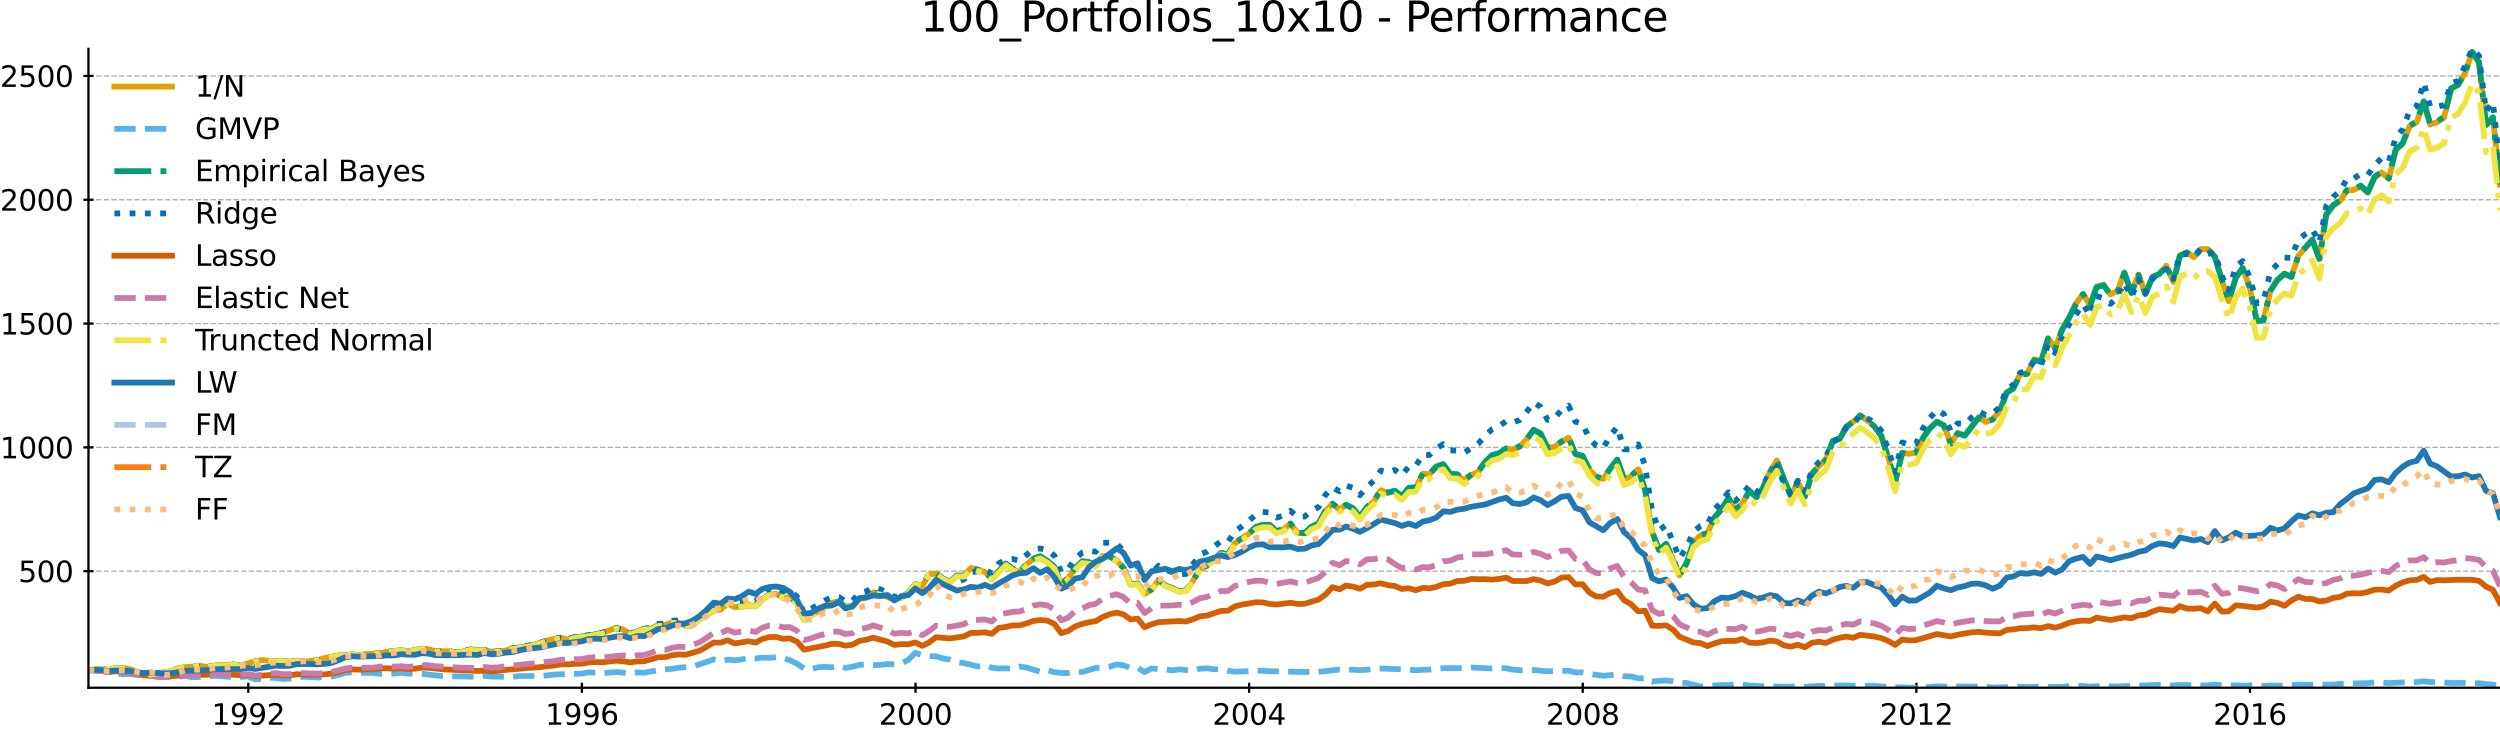 <?xml version="1.0" encoding="utf-8" standalone="no"?>
<!DOCTYPE svg PUBLIC "-//W3C//DTD SVG 1.1//EN"
  "http://www.w3.org/Graphics/SVG/1.1/DTD/svg11.dtd">
<svg xmlns:xlink="http://www.w3.org/1999/xlink" width="867.7pt" height="253.63pt" viewBox="0 0 867.7 253.63" xmlns="http://www.w3.org/2000/svg" version="1.1">
 <defs>
  <style type="text/css">*{stroke-linejoin: round; stroke-linecap: butt}</style>
 </defs>
 <g id="figure_1">
  <g id="patch_1">
   <path d="M 0 253.63 
L 867.7 253.63 
L 867.7 0 
L 0 0 
z
" style="fill: #ffffff"/>
  </g>
  <g id="axes_1">
   <g id="patch_2">
    <path d="M 30.7 238.702 
L 867.7 238.702 
L 867.7 16.942 
L 30.7 16.942 
z
" style="fill: #ffffff"/>
   </g>
   <g id="matplotlib.axis_1">
    <g id="xtick_1">
     <g id="line2d_1">
      <defs>
       <path id="m5be8dae3f6" d="M 0 1.75 
L 0 -1.75 
" style="stroke: #000000; stroke-width: 0.8"/>
      </defs>
      <g>
       <use xlink:href="#m5be8dae3f6" x="86.178" y="238.702" style="stroke: #000000; stroke-width: 0.8"/>
      </g>
     </g>
     <g id="text_1">
      <!-- 1992 -->
      <g transform="translate(73.453 251.55) scale(0.1 -0.1)">
       <defs>
        <path id="DejaVuSans-31" d="M 794 531 
L 1825 531 
L 1825 4091 
L 703 3866 
L 703 4441 
L 1819 4666 
L 2450 4666 
L 2450 531 
L 3481 531 
L 3481 0 
L 794 0 
L 794 531 
z
" transform="scale(0.016)"/>
        <path id="DejaVuSans-39" d="M 703 97 
L 703 672 
Q 941 559 1184 500 
Q 1428 441 1663 441 
Q 2288 441 2617 861 
Q 2947 1281 2994 2138 
Q 2813 1869 2534 1725 
Q 2256 1581 1919 1581 
Q 1219 1581 811 2004 
Q 403 2428 403 3163 
Q 403 3881 828 4315 
Q 1253 4750 1959 4750 
Q 2769 4750 3195 4129 
Q 3622 3509 3622 2328 
Q 3622 1225 3098 567 
Q 2575 -91 1691 -91 
Q 1453 -91 1209 -44 
Q 966 3 703 97 
z
M 1959 2075 
Q 2384 2075 2632 2365 
Q 2881 2656 2881 3163 
Q 2881 3666 2632 3958 
Q 2384 4250 1959 4250 
Q 1534 4250 1286 3958 
Q 1038 3666 1038 3163 
Q 1038 2656 1286 2365 
Q 1534 2075 1959 2075 
z
" transform="scale(0.016)"/>
        <path id="DejaVuSans-32" d="M 1228 531 
L 3431 531 
L 3431 0 
L 469 0 
L 469 531 
Q 828 903 1448 1529 
Q 2069 2156 2228 2338 
Q 2531 2678 2651 2914 
Q 2772 3150 2772 3378 
Q 2772 3750 2511 3984 
Q 2250 4219 1831 4219 
Q 1534 4219 1204 4116 
Q 875 4013 500 3803 
L 500 4441 
Q 881 4594 1212 4672 
Q 1544 4750 1819 4750 
Q 2544 4750 2975 4387 
Q 3406 4025 3406 3419 
Q 3406 3131 3298 2873 
Q 3191 2616 2906 2266 
Q 2828 2175 2409 1742 
Q 1991 1309 1228 531 
z
" transform="scale(0.016)"/>
       </defs>
       <use xlink:href="#DejaVuSans-31"/>
       <use xlink:href="#DejaVuSans-39" x="63.623"/>
       <use xlink:href="#DejaVuSans-39" x="127.246"/>
       <use xlink:href="#DejaVuSans-32" x="190.869"/>
      </g>
     </g>
    </g>
    <g id="xtick_2">
     <g id="line2d_2">
      <g>
       <use xlink:href="#m5be8dae3f6" x="201.968" y="238.702" style="stroke: #000000; stroke-width: 0.8"/>
      </g>
     </g>
     <g id="text_2">
      <!-- 1996 -->
      <g transform="translate(189.243 251.55) scale(0.1 -0.1)">
       <defs>
        <path id="DejaVuSans-36" d="M 2113 2584 
Q 1688 2584 1439 2293 
Q 1191 2003 1191 1497 
Q 1191 994 1439 701 
Q 1688 409 2113 409 
Q 2538 409 2786 701 
Q 3034 994 3034 1497 
Q 3034 2003 2786 2293 
Q 2538 2584 2113 2584 
z
M 3366 4563 
L 3366 3988 
Q 3128 4100 2886 4159 
Q 2644 4219 2406 4219 
Q 1781 4219 1451 3797 
Q 1122 3375 1075 2522 
Q 1259 2794 1537 2939 
Q 1816 3084 2150 3084 
Q 2853 3084 3261 2657 
Q 3669 2231 3669 1497 
Q 3669 778 3244 343 
Q 2819 -91 2113 -91 
Q 1303 -91 875 529 
Q 447 1150 447 2328 
Q 447 3434 972 4092 
Q 1497 4750 2381 4750 
Q 2619 4750 2861 4703 
Q 3103 4656 3366 4563 
z
" transform="scale(0.016)"/>
       </defs>
       <use xlink:href="#DejaVuSans-31"/>
       <use xlink:href="#DejaVuSans-39" x="63.623"/>
       <use xlink:href="#DejaVuSans-39" x="127.246"/>
       <use xlink:href="#DejaVuSans-36" x="190.869"/>
      </g>
     </g>
    </g>
    <g id="xtick_3">
     <g id="line2d_3">
      <g>
       <use xlink:href="#m5be8dae3f6" x="317.757" y="238.702" style="stroke: #000000; stroke-width: 0.8"/>
      </g>
     </g>
     <g id="text_3">
      <!-- 2000 -->
      <g transform="translate(305.032 251.55) scale(0.1 -0.1)">
       <defs>
        <path id="DejaVuSans-30" d="M 2034 4250 
Q 1547 4250 1301 3770 
Q 1056 3291 1056 2328 
Q 1056 1369 1301 889 
Q 1547 409 2034 409 
Q 2525 409 2770 889 
Q 3016 1369 3016 2328 
Q 3016 3291 2770 3770 
Q 2525 4250 2034 4250 
z
M 2034 4750 
Q 2819 4750 3233 4129 
Q 3647 3509 3647 2328 
Q 3647 1150 3233 529 
Q 2819 -91 2034 -91 
Q 1250 -91 836 529 
Q 422 1150 422 2328 
Q 422 3509 836 4129 
Q 1250 4750 2034 4750 
z
" transform="scale(0.016)"/>
       </defs>
       <use xlink:href="#DejaVuSans-32"/>
       <use xlink:href="#DejaVuSans-30" x="63.623"/>
       <use xlink:href="#DejaVuSans-30" x="127.246"/>
       <use xlink:href="#DejaVuSans-30" x="190.869"/>
      </g>
     </g>
    </g>
    <g id="xtick_4">
     <g id="line2d_4">
      <g>
       <use xlink:href="#m5be8dae3f6" x="433.547" y="238.702" style="stroke: #000000; stroke-width: 0.8"/>
      </g>
     </g>
     <g id="text_4">
      <!-- 2004 -->
      <g transform="translate(420.822 251.55) scale(0.1 -0.1)">
       <defs>
        <path id="DejaVuSans-34" d="M 2419 4116 
L 825 1625 
L 2419 1625 
L 2419 4116 
z
M 2253 4666 
L 3047 4666 
L 3047 1625 
L 3713 1625 
L 3713 1100 
L 3047 1100 
L 3047 0 
L 2419 0 
L 2419 1100 
L 313 1100 
L 313 1709 
L 2253 4666 
z
" transform="scale(0.016)"/>
       </defs>
       <use xlink:href="#DejaVuSans-32"/>
       <use xlink:href="#DejaVuSans-30" x="63.623"/>
       <use xlink:href="#DejaVuSans-30" x="127.246"/>
       <use xlink:href="#DejaVuSans-34" x="190.869"/>
      </g>
     </g>
    </g>
    <g id="xtick_5">
     <g id="line2d_5">
      <g>
       <use xlink:href="#m5be8dae3f6" x="549.337" y="238.702" style="stroke: #000000; stroke-width: 0.8"/>
      </g>
     </g>
     <g id="text_5">
      <!-- 2008 -->
      <g transform="translate(536.612 251.55) scale(0.1 -0.1)">
       <defs>
        <path id="DejaVuSans-38" d="M 2034 2216 
Q 1584 2216 1326 1975 
Q 1069 1734 1069 1313 
Q 1069 891 1326 650 
Q 1584 409 2034 409 
Q 2484 409 2743 651 
Q 3003 894 3003 1313 
Q 3003 1734 2745 1975 
Q 2488 2216 2034 2216 
z
M 1403 2484 
Q 997 2584 770 2862 
Q 544 3141 544 3541 
Q 544 4100 942 4425 
Q 1341 4750 2034 4750 
Q 2731 4750 3128 4425 
Q 3525 4100 3525 3541 
Q 3525 3141 3298 2862 
Q 3072 2584 2669 2484 
Q 3125 2378 3379 2068 
Q 3634 1759 3634 1313 
Q 3634 634 3220 271 
Q 2806 -91 2034 -91 
Q 1263 -91 848 271 
Q 434 634 434 1313 
Q 434 1759 690 2068 
Q 947 2378 1403 2484 
z
M 1172 3481 
Q 1172 3119 1398 2916 
Q 1625 2713 2034 2713 
Q 2441 2713 2670 2916 
Q 2900 3119 2900 3481 
Q 2900 3844 2670 4047 
Q 2441 4250 2034 4250 
Q 1625 4250 1398 4047 
Q 1172 3844 1172 3481 
z
" transform="scale(0.016)"/>
       </defs>
       <use xlink:href="#DejaVuSans-32"/>
       <use xlink:href="#DejaVuSans-30" x="63.623"/>
       <use xlink:href="#DejaVuSans-30" x="127.246"/>
       <use xlink:href="#DejaVuSans-38" x="190.869"/>
      </g>
     </g>
    </g>
    <g id="xtick_6">
     <g id="line2d_6">
      <g>
       <use xlink:href="#m5be8dae3f6" x="665.127" y="238.702" style="stroke: #000000; stroke-width: 0.8"/>
      </g>
     </g>
     <g id="text_6">
      <!-- 2012 -->
      <g transform="translate(652.402 251.55) scale(0.1 -0.1)">
       <use xlink:href="#DejaVuSans-32"/>
       <use xlink:href="#DejaVuSans-30" x="63.623"/>
       <use xlink:href="#DejaVuSans-31" x="127.246"/>
       <use xlink:href="#DejaVuSans-32" x="190.869"/>
      </g>
     </g>
    </g>
    <g id="xtick_7">
     <g id="line2d_7">
      <g>
       <use xlink:href="#m5be8dae3f6" x="780.917" y="238.702" style="stroke: #000000; stroke-width: 0.8"/>
      </g>
     </g>
     <g id="text_7">
      <!-- 2016 -->
      <g transform="translate(768.192 251.55) scale(0.1 -0.1)">
       <use xlink:href="#DejaVuSans-32"/>
       <use xlink:href="#DejaVuSans-30" x="63.623"/>
       <use xlink:href="#DejaVuSans-31" x="127.246"/>
       <use xlink:href="#DejaVuSans-36" x="190.869"/>
      </g>
     </g>
    </g>
   </g>
   <g id="matplotlib.axis_2">
    <g id="ytick_1">
     <g id="line2d_8">
      <path d="M 30.7 198.239 
L 867.7 198.239 
" clip-path="url(#p6ed20b8a0f)" style="fill: none; stroke-dasharray: 1.85,0.8; stroke-dashoffset: 0; stroke: #b2b2b2; stroke-width: 0.5"/>
     </g>
     <g id="line2d_9">
      <defs>
       <path id="m0e755ac55b" d="M 1.75 0 
L -1.75 -0 
" style="stroke: #000000; stroke-width: 0.8"/>
      </defs>
      <g>
       <use xlink:href="#m0e755ac55b" x="30.7" y="198.239" style="stroke: #000000; stroke-width: 0.8"/>
      </g>
     </g>
     <g id="text_8">
      <!-- 500 -->
      <g transform="translate(6.362 202.038) scale(0.1 -0.1)">
       <defs>
        <path id="DejaVuSans-35" d="M 691 4666 
L 3169 4666 
L 3169 4134 
L 1269 4134 
L 1269 2991 
Q 1406 3038 1543 3061 
Q 1681 3084 1819 3084 
Q 2600 3084 3056 2656 
Q 3513 2228 3513 1497 
Q 3513 744 3044 326 
Q 2575 -91 1722 -91 
Q 1428 -91 1123 -41 
Q 819 9 494 109 
L 494 744 
Q 775 591 1075 516 
Q 1375 441 1709 441 
Q 2250 441 2565 725 
Q 2881 1009 2881 1497 
Q 2881 1984 2565 2268 
Q 2250 2553 1709 2553 
Q 1456 2553 1204 2497 
Q 953 2441 691 2322 
L 691 4666 
z
" transform="scale(0.016)"/>
       </defs>
       <use xlink:href="#DejaVuSans-35"/>
       <use xlink:href="#DejaVuSans-30" x="63.623"/>
       <use xlink:href="#DejaVuSans-30" x="127.246"/>
      </g>
     </g>
    </g>
    <g id="ytick_2">
     <g id="line2d_10">
      <path d="M 30.7 155.269 
L 867.7 155.269 
" clip-path="url(#p6ed20b8a0f)" style="fill: none; stroke-dasharray: 1.85,0.8; stroke-dashoffset: 0; stroke: #b2b2b2; stroke-width: 0.5"/>
     </g>
     <g id="line2d_11">
      <g>
       <use xlink:href="#m0e755ac55b" x="30.7" y="155.269" style="stroke: #000000; stroke-width: 0.8"/>
      </g>
     </g>
     <g id="text_9">
      <!-- 1000 -->
      <g transform="translate(0 159.068) scale(0.1 -0.1)">
       <use xlink:href="#DejaVuSans-31"/>
       <use xlink:href="#DejaVuSans-30" x="63.623"/>
       <use xlink:href="#DejaVuSans-30" x="127.246"/>
       <use xlink:href="#DejaVuSans-30" x="190.869"/>
      </g>
     </g>
    </g>
    <g id="ytick_3">
     <g id="line2d_12">
      <path d="M 30.7 112.299 
L 867.7 112.299 
" clip-path="url(#p6ed20b8a0f)" style="fill: none; stroke-dasharray: 1.85,0.8; stroke-dashoffset: 0; stroke: #b2b2b2; stroke-width: 0.5"/>
     </g>
     <g id="line2d_13">
      <g>
       <use xlink:href="#m0e755ac55b" x="30.7" y="112.299" style="stroke: #000000; stroke-width: 0.8"/>
      </g>
     </g>
     <g id="text_10">
      <!-- 1500 -->
      <g transform="translate(0 116.098) scale(0.1 -0.1)">
       <use xlink:href="#DejaVuSans-31"/>
       <use xlink:href="#DejaVuSans-35" x="63.623"/>
       <use xlink:href="#DejaVuSans-30" x="127.246"/>
       <use xlink:href="#DejaVuSans-30" x="190.869"/>
      </g>
     </g>
    </g>
    <g id="ytick_4">
     <g id="line2d_14">
      <path d="M 30.7 69.329 
L 867.7 69.329 
" clip-path="url(#p6ed20b8a0f)" style="fill: none; stroke-dasharray: 1.85,0.8; stroke-dashoffset: 0; stroke: #b2b2b2; stroke-width: 0.5"/>
     </g>
     <g id="line2d_15">
      <g>
       <use xlink:href="#m0e755ac55b" x="30.7" y="69.329" style="stroke: #000000; stroke-width: 0.8"/>
      </g>
     </g>
     <g id="text_11">
      <!-- 2000 -->
      <g transform="translate(0 73.128) scale(0.1 -0.1)">
       <use xlink:href="#DejaVuSans-32"/>
       <use xlink:href="#DejaVuSans-30" x="63.623"/>
       <use xlink:href="#DejaVuSans-30" x="127.246"/>
       <use xlink:href="#DejaVuSans-30" x="190.869"/>
      </g>
     </g>
    </g>
    <g id="ytick_5">
     <g id="line2d_16">
      <path d="M 30.7 26.359 
L 867.7 26.359 
" clip-path="url(#p6ed20b8a0f)" style="fill: none; stroke-dasharray: 1.85,0.8; stroke-dashoffset: 0; stroke: #b2b2b2; stroke-width: 0.5"/>
     </g>
     <g id="line2d_17">
      <g>
       <use xlink:href="#m0e755ac55b" x="30.7" y="26.359" style="stroke: #000000; stroke-width: 0.8"/>
      </g>
     </g>
     <g id="text_12">
      <!-- 2500 -->
      <g transform="translate(0 30.158) scale(0.1 -0.1)">
       <use xlink:href="#DejaVuSans-32"/>
       <use xlink:href="#DejaVuSans-35" x="63.623"/>
       <use xlink:href="#DejaVuSans-30" x="127.246"/>
       <use xlink:href="#DejaVuSans-30" x="190.869"/>
      </g>
     </g>
    </g>
   </g>
   <g id="line2d_18">
    <path d="M 30.7 232.615 
L 35.376 232.191 
L 37.754 232.519 
L 40.21 231.865 
L 42.588 231.89 
L 45.045 232.185 
L 47.502 233.223 
L 49.879 233.844 
L 52.336 234.138 
L 54.714 233.638 
L 57.171 233.389 
L 59.628 232.819 
L 61.847 231.998 
L 64.304 231.531 
L 66.681 231.461 
L 69.138 231.026 
L 71.516 231.483 
L 76.429 230.798 
L 78.807 230.836 
L 81.264 230.598 
L 83.642 231.064 
L 86.098 230.192 
L 88.555 229.526 
L 90.854 229.093 
L 93.311 229.348 
L 95.688 229.43 
L 98.145 229.355 
L 100.523 229.698 
L 102.98 229.315 
L 105.436 229.631 
L 110.271 229.15 
L 112.648 228.388 
L 117.562 227.506 
L 119.781 227.557 
L 122.238 227.128 
L 124.616 227.499 
L 127.073 227.014 
L 131.907 226.772 
L 134.364 226.196 
L 139.199 225.697 
L 141.576 226.099 
L 146.49 225.132 
L 148.709 225.328 
L 151.166 226.079 
L 153.543 225.98 
L 156 226.053 
L 158.378 226.474 
L 160.835 226.128 
L 163.292 225.427 
L 165.669 225.603 
L 168.126 225.558 
L 170.504 226.184 
L 175.418 225.815 
L 177.637 225.164 
L 182.471 224.409 
L 184.928 223.959 
L 187.306 223.234 
L 189.762 222.312 
L 194.597 221.334 
L 197.054 222.01 
L 199.431 221.227 
L 204.345 220.63 
L 209.1 219.651 
L 213.935 217.922 
L 216.313 218.501 
L 218.769 220.09 
L 223.604 218.211 
L 226.061 218.207 
L 228.438 217.055 
L 230.895 216.916 
L 233.352 215.989 
L 235.571 216.137 
L 238.028 217.251 
L 240.406 217.034 
L 242.863 214.829 
L 245.24 213.638 
L 247.697 211.903 
L 250.154 211.571 
L 252.532 209.456 
L 254.988 210.703 
L 257.366 210.554 
L 259.823 210.131 
L 262.28 210.446 
L 264.499 208.099 
L 266.956 206.451 
L 269.333 206.08 
L 271.79 207.448 
L 274.168 207.277 
L 276.625 209.327 
L 279.082 215.15 
L 281.459 213.667 
L 283.916 212.3 
L 286.294 210.616 
L 288.751 209.196 
L 291.207 208.77 
L 293.427 210.636 
L 295.883 210.457 
L 298.261 207.837 
L 300.718 207.31 
L 303.096 205.576 
L 305.552 206.104 
L 308.009 207.236 
L 310.387 207.967 
L 312.844 207.457 
L 315.221 205.765 
L 317.678 202.779 
L 320.135 203.362 
L 322.433 199.387 
L 324.89 199.072 
L 327.268 200.899 
L 329.725 202.048 
L 332.102 199.816 
L 334.559 199.888 
L 337.016 197.099 
L 341.851 198.49 
L 344.228 200.972 
L 346.685 198.218 
L 349.142 195.652 
L 351.361 197.32 
L 353.818 198.702 
L 356.196 196.01 
L 358.652 193.948 
L 361.03 193.056 
L 363.487 194.683 
L 365.944 196.714 
L 368.321 202.599 
L 370.778 200.702 
L 373.156 197.232 
L 375.613 194.829 
L 378.07 195.192 
L 380.289 196.238 
L 382.746 192.968 
L 385.123 193.305 
L 387.58 194.502 
L 389.958 197.269 
L 392.415 202.906 
L 394.871 202.62 
L 397.249 206.191 
L 399.706 204.644 
L 402.084 201.366 
L 404.54 203.369 
L 406.997 204.246 
L 409.216 205.308 
L 411.673 205.04 
L 414.051 201.607 
L 416.508 197.558 
L 418.885 196.434 
L 423.799 192.011 
L 426.177 192.519 
L 428.634 188.53 
L 433.468 185.258 
L 435.925 182.983 
L 438.223 182.256 
L 440.68 182.264 
L 443.058 184.431 
L 445.515 183.691 
L 447.892 181.799 
L 450.349 184.902 
L 452.806 185.155 
L 455.184 182.906 
L 457.641 181.754 
L 460.018 177.317 
L 462.475 174.909 
L 464.932 176.841 
L 467.151 175.299 
L 469.608 176.501 
L 471.985 179.526 
L 474.442 176.093 
L 476.82 174.017 
L 479.277 170.179 
L 481.734 171.088 
L 484.111 170.428 
L 486.568 172.369 
L 488.946 169.424 
L 491.403 169.234 
L 493.86 164.42 
L 496.079 164.651 
L 498.536 162.019 
L 500.913 161.237 
L 503.37 164.619 
L 505.748 164.726 
L 508.204 166.733 
L 510.661 164.848 
L 513.039 163.821 
L 515.496 160.385 
L 517.873 158.078 
L 520.33 157.419 
L 522.787 155.756 
L 525.006 155.966 
L 527.463 155.02 
L 529.841 152.54 
L 532.298 149.252 
L 534.675 150.498 
L 537.132 155.483 
L 539.589 155.086 
L 541.967 153.35 
L 544.424 151.942 
L 546.801 157.66 
L 549.258 158.283 
L 551.715 163.122 
L 554.013 165.551 
L 556.47 166.178 
L 558.848 162.762 
L 561.305 159.594 
L 563.682 166.346 
L 566.139 165.333 
L 568.596 162.867 
L 570.974 170.005 
L 573.43 184.616 
L 575.808 190.933 
L 578.265 188.876 
L 580.722 194.163 
L 582.941 199.684 
L 585.398 195.523 
L 587.775 188.156 
L 590.232 185.803 
L 592.61 185.037 
L 595.067 179.623 
L 597.524 176.772 
L 599.901 172.85 
L 602.358 177.031 
L 604.736 174.739 
L 607.193 170.384 
L 609.649 172.566 
L 611.869 169.342 
L 614.325 163.781 
L 616.703 159.797 
L 619.16 166.311 
L 621.538 172.055 
L 623.994 167.323 
L 626.451 172.292 
L 628.829 164.527 
L 631.286 161.71 
L 633.663 159.676 
L 636.12 153.028 
L 638.577 152.209 
L 640.796 148.088 
L 643.253 146.335 
L 645.631 144.143 
L 648.088 145.946 
L 650.465 147.842 
L 652.922 151.162 
L 655.379 158.842 
L 657.757 167.343 
L 660.213 157.13 
L 662.591 157.525 
L 665.048 157.002 
L 667.505 151.784 
L 669.803 148.618 
L 672.26 146.341 
L 674.638 147.589 
L 677.094 153.974 
L 679.472 150.309 
L 681.929 151.177 
L 686.763 144.891 
L 689.22 146.47 
L 691.598 145.52 
L 694.055 142.683 
L 696.512 136.12 
L 698.731 134.81 
L 701.188 129.763 
L 703.565 129.654 
L 706.022 124.771 
L 708.4 125.426 
L 710.857 117.35 
L 713.313 120.893 
L 715.691 114.342 
L 718.148 110.158 
L 720.526 105.392 
L 722.982 101.977 
L 725.439 105.961 
L 727.658 99.51 
L 730.115 98.795 
L 732.493 102.186 
L 734.95 100.991 
L 737.327 94.526 
L 739.784 101.564 
L 742.241 95.296 
L 744.619 101.977 
L 747.076 96.088 
L 749.453 95.033 
L 751.91 92.251 
L 754.367 97.902 
L 756.586 88.678 
L 759.043 87.569 
L 761.421 89.276 
L 763.877 86.463 
L 766.255 86.437 
L 768.712 89.057 
L 771.169 97.226 
L 773.546 104.546 
L 776.003 96.362 
L 778.381 92.993 
L 780.838 99.809 
L 783.295 111.511 
L 785.593 111.271 
L 788.05 100.872 
L 790.427 97.202 
L 792.884 95.008 
L 795.262 96.198 
L 797.719 88.803 
L 802.553 83.26 
L 805.01 89.954 
L 807.388 74.532 
L 809.845 71.245 
L 812.302 69.644 
L 814.521 66.119 
L 816.978 65.912 
L 819.355 64.591 
L 821.812 66.907 
L 824.19 61.571 
L 826.647 59.863 
L 829.103 62.081 
L 831.481 52.101 
L 833.938 49.868 
L 836.315 43.849 
L 838.772 42.44 
L 841.229 35.429 
L 843.448 43.219 
L 845.905 42.4 
L 848.283 40.775 
L 850.74 30.781 
L 853.117 29.56 
L 855.574 25.355 
L 858.031 18.11 
L 860.409 21.664 
L 862.866 43.49 
L 865.243 40.788 
L 867.7 64.094 
L 867.7 64.094 
" clip-path="url(#p6ed20b8a0f)" style="fill: none; stroke: #e69f00; stroke-width: 2; stroke-linecap: square"/>
   </g>
   <g id="line2d_19">
    <path d="M 30.7 232.615 
L 32.919 232.79 
L 35.376 232.762 
L 37.754 233.322 
L 40.21 233.632 
L 42.588 234.055 
L 45.045 233.886 
L 47.502 234.272 
L 49.879 234.381 
L 52.336 234.16 
L 54.714 234.504 
L 57.171 234.707 
L 61.847 234.937 
L 64.304 234.55 
L 66.681 235.079 
L 71.516 234.873 
L 73.973 234.561 
L 76.429 234.647 
L 78.807 234.911 
L 81.264 234.851 
L 83.642 234.946 
L 86.098 234.798 
L 88.555 235.765 
L 90.854 235.605 
L 93.311 235.248 
L 95.688 235.261 
L 98.145 235.665 
L 100.523 235.549 
L 102.98 235.15 
L 105.436 234.89 
L 110.271 235.17 
L 115.105 234.776 
L 117.562 234.217 
L 119.781 233.531 
L 122.238 233.333 
L 124.616 233.485 
L 129.45 233.554 
L 131.907 233.872 
L 134.364 233.752 
L 136.742 233.757 
L 139.199 233.524 
L 141.576 233.787 
L 144.033 233.901 
L 146.49 233.877 
L 153.543 234.657 
L 160.835 234.803 
L 165.669 234.945 
L 168.126 234.558 
L 170.504 234.808 
L 177.637 234.978 
L 180.094 234.645 
L 184.928 234.629 
L 187.306 234.714 
L 192.219 234.134 
L 194.597 234.007 
L 199.431 233.917 
L 201.888 233.781 
L 204.345 233.38 
L 206.644 233.46 
L 209.1 233.694 
L 213.935 233.243 
L 218.769 233.702 
L 221.226 233.394 
L 223.604 233.478 
L 228.438 232.606 
L 233.352 232.11 
L 235.571 231.767 
L 240.406 231.331 
L 245.24 229.752 
L 247.697 228.857 
L 250.154 229.462 
L 252.532 228.946 
L 254.988 229.169 
L 257.366 228.897 
L 259.823 228.325 
L 262.28 228.525 
L 264.499 228.26 
L 266.956 228.331 
L 269.333 228.152 
L 271.79 228.419 
L 274.168 229.171 
L 276.625 230.361 
L 279.082 232.037 
L 281.459 232.261 
L 283.916 231.61 
L 286.294 231.452 
L 288.751 231.606 
L 291.207 231.1 
L 293.427 231.808 
L 295.883 231.408 
L 298.261 230.768 
L 300.718 230.625 
L 303.096 230.848 
L 305.552 230.77 
L 308.009 230.491 
L 310.387 230.591 
L 312.844 230.224 
L 315.221 229.05 
L 317.678 226.576 
L 320.135 227.439 
L 322.433 227.705 
L 324.89 227.799 
L 327.268 228.519 
L 329.725 228.935 
L 332.102 229.86 
L 334.559 230.143 
L 339.394 231.318 
L 341.851 230.838 
L 344.228 231.756 
L 346.685 232.013 
L 349.142 231.97 
L 351.361 232.102 
L 353.818 231.347 
L 356.196 231.667 
L 361.03 233.13 
L 363.487 232.609 
L 365.944 233.299 
L 368.321 233.606 
L 370.778 233.582 
L 373.156 233.229 
L 375.613 233.239 
L 380.289 231.83 
L 382.746 231.764 
L 385.123 231.397 
L 387.58 230.645 
L 389.958 230.922 
L 392.415 231.885 
L 394.871 231.828 
L 397.249 233.245 
L 399.706 232 
L 402.084 232.229 
L 404.54 232.323 
L 406.997 232.682 
L 409.216 232.336 
L 414.051 232.78 
L 416.508 232.075 
L 418.885 231.952 
L 421.342 232.29 
L 423.799 232.308 
L 426.177 232.795 
L 428.634 233.138 
L 435.925 232.801 
L 438.223 232.772 
L 440.68 232.994 
L 443.058 232.977 
L 445.515 233.142 
L 447.892 233.108 
L 452.806 233.262 
L 455.184 233.122 
L 457.641 233.186 
L 464.932 232.385 
L 469.608 232.444 
L 471.985 232.599 
L 474.442 232.453 
L 476.82 232.149 
L 479.277 232.023 
L 488.946 232.405 
L 491.403 232.646 
L 493.86 232.452 
L 496.079 232.406 
L 500.913 231.898 
L 508.204 231.922 
L 510.661 231.675 
L 517.873 232.028 
L 520.33 231.884 
L 522.787 231.958 
L 525.006 232.406 
L 527.463 232.646 
L 529.841 232.677 
L 532.298 232.57 
L 537.132 232.971 
L 544.424 232.803 
L 546.801 233.366 
L 549.258 233.381 
L 551.715 233.882 
L 556.47 234.559 
L 561.305 234.088 
L 563.682 234.699 
L 566.139 234.777 
L 568.596 235.445 
L 570.974 235.337 
L 573.43 236.535 
L 575.808 236.287 
L 578.265 236.21 
L 580.722 236.426 
L 582.941 236.966 
L 585.398 237.044 
L 590.232 238.304 
L 592.61 238.181 
L 595.067 237.911 
L 597.524 237.767 
L 599.901 237.795 
L 602.358 237.529 
L 604.736 237.588 
L 607.193 237.981 
L 611.869 238.167 
L 616.703 238.265 
L 619.16 238.335 
L 623.994 238.251 
L 626.451 238.408 
L 628.829 238.172 
L 631.286 238.048 
L 633.663 238.164 
L 638.577 237.877 
L 643.253 238.037 
L 645.631 237.927 
L 650.465 238.074 
L 655.379 238.375 
L 657.757 238.555 
L 660.213 238.533 
L 662.591 238.694 
L 665.048 238.702 
L 669.803 238.427 
L 672.26 238.194 
L 677.094 238.35 
L 679.472 238.26 
L 684.386 238.294 
L 686.763 238.273 
L 689.22 238.372 
L 691.598 238.611 
L 701.188 238.338 
L 703.565 238.459 
L 708.4 238.38 
L 715.691 238.401 
L 718.148 238.102 
L 720.526 238.02 
L 722.982 238.063 
L 725.439 238.313 
L 727.658 238.173 
L 734.95 238.239 
L 749.453 237.709 
L 754.367 237.933 
L 756.586 237.737 
L 759.043 237.756 
L 761.421 237.889 
L 766.255 237.893 
L 768.712 237.622 
L 771.169 237.825 
L 776.003 237.879 
L 778.381 238.005 
L 783.295 237.994 
L 785.593 238.091 
L 788.05 237.929 
L 790.427 238.001 
L 792.884 237.961 
L 797.719 237.617 
L 800.176 237.662 
L 805.01 237.604 
L 809.845 237.6 
L 812.302 237.327 
L 821.812 237.094 
L 824.19 236.856 
L 826.647 236.897 
L 829.103 237.073 
L 836.315 236.76 
L 838.772 236.753 
L 841.229 236.458 
L 843.448 236.723 
L 848.283 236.879 
L 850.74 237.053 
L 855.574 237.014 
L 858.031 237.121 
L 860.409 237.095 
L 862.866 237.447 
L 865.243 237.601 
L 867.7 238.14 
L 867.7 238.14 
" clip-path="url(#p6ed20b8a0f)" style="fill: none; stroke-dasharray: 7.4,3.2; stroke-dashoffset: 0; stroke: #56b4e9; stroke-width: 2"/>
   </g>
   <g id="line2d_20">
    <path d="M 30.7 232.615 
L 35.376 232.194 
L 37.754 232.522 
L 40.21 231.873 
L 42.588 231.9 
L 45.045 232.192 
L 47.502 233.225 
L 49.879 233.843 
L 52.336 234.133 
L 54.714 233.638 
L 57.171 233.391 
L 59.628 232.825 
L 61.847 232.01 
L 64.304 231.54 
L 66.681 231.473 
L 69.138 231.042 
L 71.516 231.493 
L 76.429 230.809 
L 78.807 230.849 
L 81.264 230.612 
L 83.642 231.073 
L 86.098 230.206 
L 88.555 229.553 
L 90.854 229.121 
L 93.311 229.367 
L 95.688 229.449 
L 98.145 229.378 
L 100.523 229.716 
L 102.98 229.33 
L 105.436 229.64 
L 110.271 229.164 
L 112.648 228.405 
L 117.562 227.518 
L 119.781 227.56 
L 122.238 227.13 
L 124.616 227.499 
L 127.073 227.016 
L 131.907 226.778 
L 134.364 226.203 
L 139.199 225.704 
L 141.576 226.106 
L 146.49 225.144 
L 148.709 225.341 
L 151.166 226.09 
L 153.543 225.992 
L 156 226.066 
L 158.378 226.484 
L 160.835 226.139 
L 163.292 225.444 
L 165.669 225.619 
L 168.126 225.568 
L 170.504 226.193 
L 175.418 225.825 
L 177.637 225.18 
L 182.471 224.423 
L 184.928 223.974 
L 187.306 223.254 
L 189.762 222.333 
L 194.597 221.354 
L 197.054 222.024 
L 199.431 221.242 
L 204.345 220.64 
L 209.1 219.668 
L 213.935 217.94 
L 216.313 218.518 
L 218.769 220.099 
L 223.604 218.227 
L 226.061 218.215 
L 228.438 217.062 
L 230.895 216.919 
L 233.352 215.991 
L 235.571 216.132 
L 238.028 217.235 
L 240.406 217.014 
L 242.863 214.809 
L 245.24 213.612 
L 247.697 211.871 
L 250.154 211.546 
L 252.532 209.43 
L 254.988 210.673 
L 257.366 210.519 
L 259.823 210.089 
L 262.28 210.404 
L 264.499 208.061 
L 266.956 206.421 
L 269.333 206.048 
L 271.79 207.412 
L 274.168 207.253 
L 276.625 209.31 
L 279.082 215.129 
L 281.459 213.653 
L 283.916 212.279 
L 286.294 210.599 
L 288.751 209.187 
L 291.207 208.75 
L 293.427 210.619 
L 295.883 210.43 
L 298.261 207.807 
L 300.718 207.278 
L 303.096 205.555 
L 305.552 206.075 
L 308.009 207.195 
L 310.387 207.923 
L 312.844 207.407 
L 315.221 205.696 
L 317.678 202.674 
L 320.135 203.263 
L 322.433 199.296 
L 324.89 198.97 
L 327.268 200.802 
L 329.725 201.953 
L 332.102 199.746 
L 334.559 199.821 
L 337.016 197.049 
L 341.851 198.43 
L 344.228 200.923 
L 346.685 198.188 
L 349.142 195.625 
L 351.361 197.285 
L 353.818 198.636 
L 356.196 195.961 
L 358.652 193.922 
L 361.03 193.053 
L 363.487 194.651 
L 365.944 196.691 
L 368.321 202.554 
L 370.778 200.662 
L 373.156 197.195 
L 375.613 194.801 
L 378.07 195.132 
L 380.289 196.15 
L 382.746 192.89 
L 385.123 193.211 
L 387.58 194.378 
L 389.958 197.139 
L 392.415 202.778 
L 394.871 202.488 
L 397.249 206.081 
L 399.706 204.505 
L 402.084 201.236 
L 404.54 203.233 
L 406.997 204.116 
L 409.216 205.164 
L 411.673 204.899 
L 414.051 201.475 
L 416.508 197.411 
L 418.885 196.284 
L 423.799 191.876 
L 426.177 192.392 
L 428.634 188.424 
L 433.468 185.147 
L 435.925 182.877 
L 438.223 182.148 
L 440.68 182.165 
L 443.058 184.319 
L 445.515 183.586 
L 447.892 181.698 
L 450.349 184.792 
L 452.806 185.044 
L 455.184 182.796 
L 457.641 181.649 
L 460.018 177.214 
L 462.475 174.795 
L 464.932 176.712 
L 467.151 175.171 
L 469.608 176.37 
L 471.985 179.388 
L 474.442 175.96 
L 476.82 173.879 
L 479.277 170.047 
L 481.734 170.953 
L 484.111 170.3 
L 486.568 172.238 
L 488.946 169.303 
L 491.403 169.122 
L 493.86 164.316 
L 496.079 164.541 
L 498.536 161.904 
L 500.913 161.109 
L 503.37 164.475 
L 505.748 164.574 
L 508.204 166.575 
L 510.661 164.683 
L 513.039 163.662 
L 515.496 160.244 
L 517.873 157.944 
L 520.33 157.276 
L 522.787 155.62 
L 525.006 155.849 
L 527.463 154.918 
L 529.841 152.445 
L 532.298 149.164 
L 534.675 150.412 
L 537.132 155.381 
L 539.589 154.98 
L 541.967 153.239 
L 544.424 151.837 
L 546.801 157.558 
L 549.258 158.176 
L 551.715 163.015 
L 554.013 165.451 
L 556.47 166.09 
L 558.848 162.667 
L 561.305 159.498 
L 563.682 166.254 
L 566.139 165.248 
L 568.596 162.834 
L 570.974 169.923 
L 573.43 184.544 
L 575.808 190.809 
L 578.265 188.748 
L 580.722 194.025 
L 582.941 199.559 
L 585.398 195.412 
L 587.775 188.099 
L 590.232 185.801 
L 592.61 185.022 
L 595.067 179.604 
L 597.524 176.746 
L 599.901 172.844 
L 602.358 176.969 
L 604.736 174.692 
L 607.193 170.395 
L 609.649 172.579 
L 611.869 169.373 
L 614.325 163.846 
L 616.703 159.895 
L 619.16 166.375 
L 621.538 172.063 
L 623.994 167.354 
L 626.451 172.31 
L 628.829 164.557 
L 631.286 161.733 
L 633.663 159.723 
L 636.12 153.084 
L 638.577 152.249 
L 640.796 148.16 
L 643.253 146.426 
L 645.631 144.226 
L 648.088 146.015 
L 650.465 147.922 
L 652.922 151.235 
L 655.379 158.893 
L 657.757 167.368 
L 660.213 157.209 
L 662.591 157.625 
L 665.048 157.105 
L 667.505 151.896 
L 669.803 148.721 
L 672.26 146.409 
L 674.638 147.67 
L 677.094 154.012 
L 679.472 150.354 
L 681.929 151.214 
L 686.763 144.943 
L 689.22 146.531 
L 691.598 145.633 
L 694.055 142.803 
L 696.512 136.249 
L 698.731 134.94 
L 701.188 129.899 
L 703.565 129.811 
L 706.022 124.947 
L 708.4 125.583 
L 710.857 117.552 
L 713.313 121.078 
L 715.691 114.552 
L 718.148 110.311 
L 720.526 105.544 
L 722.982 102.152 
L 725.439 106.169 
L 727.658 99.718 
L 730.115 99.006 
L 732.493 102.366 
L 734.95 101.189 
L 737.327 94.743 
L 739.784 101.7 
L 742.241 95.457 
L 744.619 102.062 
L 747.076 96.164 
L 749.453 95.104 
L 751.91 92.347 
L 754.367 97.989 
L 756.586 88.764 
L 759.043 87.656 
L 761.421 89.371 
L 763.877 86.579 
L 766.255 86.55 
L 768.712 89.074 
L 771.169 97.24 
L 773.546 104.504 
L 776.003 96.366 
L 778.381 93.041 
L 780.838 99.793 
L 783.295 111.415 
L 785.593 111.193 
L 788.05 100.815 
L 790.427 97.177 
L 792.884 94.975 
L 795.262 96.115 
L 797.719 88.706 
L 802.553 83.167 
L 805.01 89.828 
L 807.388 74.469 
L 809.845 71.202 
L 812.302 69.533 
L 814.521 66.004 
L 816.978 65.749 
L 819.355 64.421 
L 821.812 66.711 
L 824.19 61.326 
L 826.647 59.637 
L 829.103 61.879 
L 831.481 51.892 
L 833.938 49.618 
L 836.315 43.615 
L 838.772 42.198 
L 841.229 35.144 
L 843.448 42.959 
L 845.905 42.148 
L 848.283 40.541 
L 850.74 30.628 
L 853.117 29.388 
L 855.574 25.192 
L 858.031 18.009 
L 860.409 21.523 
L 862.866 43.339 
L 865.243 40.689 
L 867.7 64.034 
L 867.7 64.034 
" clip-path="url(#p6ed20b8a0f)" style="fill: none; stroke-dasharray: 12.8,3.2,2,3.2; stroke-dashoffset: 0; stroke: #009e73; stroke-width: 2"/>
   </g>
   <g id="line2d_21">
    <path d="M 30.7 232.615 
L 35.376 232.327 
L 37.754 232.703 
L 40.21 232.154 
L 42.588 232.226 
L 45.045 232.463 
L 47.502 233.354 
L 49.879 233.905 
L 52.336 234.113 
L 54.714 233.708 
L 57.171 233.521 
L 59.628 233.066 
L 61.847 232.387 
L 64.304 232.014 
L 66.681 231.91 
L 69.138 231.508 
L 71.516 231.862 
L 73.973 231.525 
L 76.429 231.301 
L 78.807 231.395 
L 81.264 231.202 
L 83.642 231.632 
L 86.098 230.856 
L 90.854 229.887 
L 93.311 229.923 
L 95.688 229.691 
L 98.145 229.633 
L 100.523 229.785 
L 102.98 229.356 
L 105.436 229.63 
L 110.271 229.306 
L 112.648 228.768 
L 122.238 227.149 
L 124.616 227.449 
L 127.073 227.085 
L 131.907 226.752 
L 134.364 226.16 
L 139.199 225.838 
L 141.576 226.213 
L 144.033 225.822 
L 146.49 225.295 
L 148.709 225.533 
L 151.166 226.205 
L 153.543 226.056 
L 156 226.072 
L 158.378 226.396 
L 160.835 225.989 
L 163.292 225.425 
L 165.669 225.695 
L 168.126 225.579 
L 170.504 226.199 
L 172.961 226.005 
L 175.418 225.676 
L 177.637 225.026 
L 180.094 224.694 
L 184.928 223.715 
L 187.306 223.131 
L 189.762 222.354 
L 192.219 221.9 
L 194.597 221.341 
L 197.054 221.869 
L 199.431 221.098 
L 204.345 220.436 
L 209.1 219.586 
L 213.935 218.188 
L 216.313 218.592 
L 218.769 219.946 
L 221.226 218.995 
L 223.604 218.207 
L 226.061 217.873 
L 228.438 216.518 
L 230.895 216.421 
L 233.352 215.448 
L 235.571 215.307 
L 238.028 216.268 
L 240.406 215.802 
L 242.863 213.807 
L 245.24 212.486 
L 247.697 210.546 
L 250.154 210.455 
L 252.532 208.347 
L 254.988 209.445 
L 257.366 208.991 
L 259.823 208.221 
L 262.28 208.611 
L 264.499 206.196 
L 266.956 204.421 
L 269.333 204.043 
L 271.79 205.16 
L 274.168 205.038 
L 276.625 207.103 
L 279.082 212.809 
L 286.294 208.445 
L 288.751 207.283 
L 291.207 207.269 
L 293.427 208.75 
L 295.883 208.536 
L 298.261 205.833 
L 300.718 205.22 
L 303.096 203.821 
L 305.552 204.556 
L 308.009 205.691 
L 310.387 207.178 
L 312.844 206.475 
L 315.221 205.978 
L 317.678 204.533 
L 320.135 205.618 
L 322.433 204.685 
L 324.89 201.786 
L 327.268 202.402 
L 329.725 202.638 
L 332.102 202.084 
L 334.559 201.1 
L 337.016 198.618 
L 341.851 197.924 
L 344.228 198.937 
L 346.685 195.501 
L 349.142 194.25 
L 351.361 194.004 
L 353.818 194.642 
L 358.652 190.603 
L 361.03 190.376 
L 363.487 190.838 
L 365.944 192.835 
L 368.321 198.553 
L 370.778 197.483 
L 373.156 193.85 
L 375.613 191.825 
L 378.07 191.233 
L 380.289 191.492 
L 382.746 188.398 
L 385.123 188.35 
L 387.58 188.638 
L 389.958 191.289 
L 392.415 196.915 
L 394.871 196.291 
L 397.249 200.553 
L 399.706 199.065 
L 402.084 196.362 
L 404.54 197.697 
L 406.997 198.642 
L 409.216 199.348 
L 411.673 199.21 
L 416.508 192.411 
L 418.885 191.494 
L 423.799 187.889 
L 426.177 188.17 
L 428.634 184.416 
L 431.011 182.717 
L 435.925 178.641 
L 438.223 177.677 
L 440.68 177.913 
L 443.058 179.677 
L 445.515 178.905 
L 447.892 177.296 
L 450.349 179.441 
L 452.806 179.305 
L 455.184 177.273 
L 457.641 176 
L 460.018 171.803 
L 462.475 169.169 
L 464.932 170.557 
L 467.151 168.485 
L 469.608 169.384 
L 471.985 171.873 
L 474.442 168.976 
L 476.82 166.884 
L 479.277 163.338 
L 481.734 163.867 
L 484.111 163.119 
L 486.568 164.931 
L 488.946 161.941 
L 491.403 161.694 
L 493.86 157.728 
L 496.079 157.943 
L 498.536 155.708 
L 500.913 154.143 
L 503.37 156.345 
L 505.748 156.328 
L 508.204 157.118 
L 513.039 154.026 
L 515.496 151.218 
L 517.873 148.95 
L 520.33 147.922 
L 522.787 146.137 
L 525.006 146.665 
L 527.463 145.763 
L 529.841 142.98 
L 532.298 139.699 
L 534.675 141.178 
L 537.132 145.732 
L 539.589 145.015 
L 541.967 142.375 
L 544.424 140.79 
L 546.801 146.364 
L 549.258 147.154 
L 551.715 152.313 
L 554.013 154.646 
L 556.47 155.531 
L 558.848 151.254 
L 561.305 148.186 
L 563.682 155.946 
L 566.139 155.98 
L 568.596 154.218 
L 570.974 161.916 
L 573.43 177.437 
L 575.808 184.068 
L 578.265 182.24 
L 582.941 193.751 
L 585.398 189.987 
L 587.775 184.475 
L 590.232 182.532 
L 592.61 182.04 
L 595.067 176.944 
L 597.524 174.009 
L 599.901 170.874 
L 602.358 173.867 
L 604.736 171.495 
L 607.193 168.533 
L 609.649 170.995 
L 611.869 168.434 
L 614.325 164.002 
L 616.703 161.944 
L 619.16 167.615 
L 621.538 171.336 
L 623.994 166.838 
L 626.451 170.655 
L 628.829 163.329 
L 631.286 160.405 
L 633.663 158.641 
L 636.12 153.457 
L 638.577 151.946 
L 640.796 148.47 
L 643.253 147.141 
L 645.631 144.038 
L 650.465 146.442 
L 652.922 149.485 
L 655.379 155.928 
L 657.757 163.837 
L 660.213 153.561 
L 662.591 154.356 
L 665.048 153.921 
L 667.505 148.576 
L 669.803 145.133 
L 672.26 142.212 
L 674.638 143.69 
L 677.094 149.82 
L 679.472 146.939 
L 681.929 147.216 
L 684.386 144.8 
L 686.763 142.835 
L 689.22 144.03 
L 691.598 143.396 
L 694.055 141.413 
L 696.512 134.897 
L 698.731 133.636 
L 701.188 129.358 
L 703.565 128.778 
L 706.022 125.255 
L 708.4 126.728 
L 710.857 119.519 
L 713.313 122.567 
L 715.691 117.065 
L 718.148 112.609 
L 722.982 105.606 
L 725.439 109.465 
L 727.658 102.786 
L 730.115 103.48 
L 732.493 105.473 
L 734.95 103.174 
L 737.327 98.146 
L 739.784 103.122 
L 742.241 96.948 
L 744.619 101.774 
L 747.076 96.858 
L 749.453 94.415 
L 751.91 93.346 
L 754.367 96.923 
L 756.586 88.246 
L 759.043 88.168 
L 761.421 89.042 
L 763.877 86.295 
L 766.255 88.083 
L 768.712 87.777 
L 771.169 95.798 
L 773.546 100.895 
L 776.003 92.528 
L 778.381 90.604 
L 780.838 96.25 
L 783.295 105.334 
L 785.593 104.419 
L 788.05 94.151 
L 790.427 91.714 
L 792.884 89.415 
L 795.262 89.5 
L 797.719 83.181 
L 800.176 81.209 
L 802.553 79.631 
L 805.01 84.211 
L 807.388 71.534 
L 809.845 68.345 
L 812.302 66.196 
L 814.521 62.16 
L 816.978 61.948 
L 819.355 60.345 
L 821.812 60.739 
L 824.19 57.359 
L 826.647 54.827 
L 829.103 56.097 
L 831.481 47.722 
L 833.938 44.842 
L 836.315 38.422 
L 838.772 36.867 
L 841.229 28.624 
L 843.448 36.919 
L 845.905 37.068 
L 848.283 36.427 
L 850.74 28.896 
L 853.117 28.065 
L 855.574 22.902 
L 858.031 16.942 
L 860.409 19.394 
L 862.866 38.705 
L 865.243 35.429 
L 867.7 57.756 
L 867.7 57.756 
" clip-path="url(#p6ed20b8a0f)" style="fill: none; stroke-dasharray: 2,3.3; stroke-dashoffset: 0; stroke: #0072b2; stroke-width: 2"/>
   </g>
   <g id="line2d_22">
    <path d="M 30.7 232.615 
L 32.919 232.653 
L 35.376 232.893 
L 37.754 233.283 
L 40.21 232.993 
L 45.045 233.444 
L 49.879 234.411 
L 57.171 234.847 
L 61.847 234.5 
L 64.304 234.343 
L 71.516 234.214 
L 73.973 233.949 
L 78.807 233.889 
L 81.264 234.236 
L 83.642 234.316 
L 86.098 234.24 
L 88.555 234.618 
L 90.854 234.511 
L 95.688 234.148 
L 98.145 234.492 
L 100.523 234.446 
L 102.98 234.007 
L 107.814 234.169 
L 110.271 234.184 
L 112.648 234.061 
L 115.105 233.775 
L 117.562 233.225 
L 119.781 232.566 
L 122.238 232.322 
L 124.616 232.441 
L 127.073 232.262 
L 129.45 232.316 
L 131.907 231.978 
L 134.364 231.938 
L 136.742 232.096 
L 139.199 231.936 
L 141.576 232.212 
L 144.033 232.069 
L 146.49 231.725 
L 148.709 231.774 
L 153.543 232.301 
L 158.378 232.525 
L 160.835 232.697 
L 163.292 232.713 
L 165.669 232.892 
L 168.126 232.741 
L 170.504 232.97 
L 172.961 232.84 
L 175.418 232.513 
L 180.094 232.123 
L 182.471 231.863 
L 187.306 231.574 
L 189.762 231.226 
L 192.219 231.003 
L 194.597 230.587 
L 197.054 230.579 
L 199.431 230.401 
L 201.888 230.356 
L 204.345 229.906 
L 206.644 229.799 
L 209.1 229.857 
L 213.935 229.308 
L 216.313 229.517 
L 218.769 229.908 
L 221.226 229.561 
L 223.604 229.502 
L 228.438 228.112 
L 230.895 228.056 
L 233.352 227.395 
L 235.571 227.159 
L 238.028 227.238 
L 242.863 225.84 
L 247.697 223.022 
L 250.154 223.043 
L 252.532 222.216 
L 254.988 223.32 
L 259.823 222.574 
L 262.28 223.035 
L 264.499 221.815 
L 266.956 221.125 
L 269.333 221.061 
L 271.79 221.704 
L 274.168 221.577 
L 276.625 222.694 
L 279.082 225.489 
L 286.294 224.085 
L 288.751 223.455 
L 291.207 223.501 
L 293.427 224.113 
L 295.883 223.746 
L 298.261 222.455 
L 300.718 222.034 
L 303.096 221.324 
L 308.009 222.656 
L 310.387 223.844 
L 312.844 223.553 
L 315.221 223.626 
L 317.678 222.988 
L 320.135 224.157 
L 322.433 223.009 
L 324.89 221.178 
L 329.725 221.594 
L 334.559 220.882 
L 337.016 219.671 
L 339.394 219.654 
L 341.851 219.466 
L 344.228 220 
L 346.685 217.929 
L 349.142 217.608 
L 351.361 217.079 
L 353.818 217.067 
L 356.196 216.408 
L 358.652 215.514 
L 361.03 215.187 
L 363.487 215.406 
L 365.944 216.56 
L 368.321 219.743 
L 370.778 219 
L 373.156 217.423 
L 375.613 216.547 
L 378.07 215.966 
L 380.289 215.608 
L 382.746 214.138 
L 385.123 213.192 
L 387.58 212.625 
L 389.958 213.263 
L 392.415 214.998 
L 394.871 214.72 
L 397.249 217.684 
L 399.706 216.669 
L 402.084 215.949 
L 409.216 215.559 
L 411.673 215.72 
L 414.051 214.921 
L 416.508 213.901 
L 418.885 213.654 
L 423.799 212.023 
L 426.177 211.969 
L 428.634 210.46 
L 431.011 209.858 
L 435.925 209.039 
L 438.223 209.071 
L 440.68 209.63 
L 443.058 209.802 
L 447.892 209.215 
L 450.349 209.621 
L 452.806 209.56 
L 457.641 208.097 
L 460.018 206.41 
L 462.475 203.781 
L 464.932 204.548 
L 467.151 203.248 
L 469.608 203.604 
L 471.985 204.338 
L 474.442 202.999 
L 476.82 202.842 
L 479.277 202.448 
L 481.734 203.084 
L 484.111 203.39 
L 486.568 204.428 
L 488.946 204.168 
L 491.403 204.869 
L 493.86 204.011 
L 496.079 204.204 
L 498.536 203.698 
L 500.913 202.758 
L 503.37 202.574 
L 505.748 201.674 
L 508.204 201.601 
L 510.661 200.927 
L 513.039 201.037 
L 515.496 201.001 
L 517.873 201.192 
L 520.33 200.917 
L 522.787 200.49 
L 525.006 201.656 
L 529.841 201.683 
L 532.298 201.021 
L 534.675 201.489 
L 537.132 202.488 
L 539.589 201.852 
L 541.967 200.477 
L 544.424 200.335 
L 546.801 202.831 
L 549.258 202.782 
L 551.715 205.753 
L 554.013 207.007 
L 556.47 207.12 
L 558.848 205.795 
L 561.305 205.149 
L 563.682 208.329 
L 566.139 209.737 
L 568.596 212.188 
L 570.974 211.974 
L 573.43 217.174 
L 575.808 217.22 
L 578.265 217.031 
L 580.722 218.584 
L 582.941 221.012 
L 587.775 222.973 
L 590.232 223.212 
L 592.61 224.235 
L 595.067 223.308 
L 597.524 222.57 
L 599.901 222.432 
L 602.358 222.479 
L 604.736 221.765 
L 607.193 223.038 
L 609.649 223.206 
L 611.869 222.949 
L 614.325 222.351 
L 616.703 222.63 
L 619.16 224.02 
L 621.538 224.422 
L 623.994 223.786 
L 626.451 224.656 
L 628.829 223.122 
L 631.286 222.737 
L 633.663 223.177 
L 636.12 222.056 
L 638.577 221.352 
L 640.796 220.959 
L 643.253 221.368 
L 645.631 220.345 
L 650.465 220.916 
L 652.922 221.455 
L 655.379 222.468 
L 657.757 223.841 
L 660.213 221.988 
L 662.591 222.277 
L 665.048 222.179 
L 672.26 220.076 
L 677.094 220.894 
L 679.472 220.284 
L 684.386 219.456 
L 686.763 219.31 
L 689.22 219.605 
L 694.055 219.829 
L 696.512 218.626 
L 698.731 218.459 
L 701.188 218.05 
L 703.565 218.003 
L 706.022 217.758 
L 708.4 218.069 
L 710.857 217.301 
L 713.313 217.852 
L 715.691 217.151 
L 718.148 216.15 
L 720.526 215.637 
L 722.982 215.391 
L 725.439 215.509 
L 727.658 214.374 
L 732.493 215.193 
L 737.327 214.283 
L 739.784 214.567 
L 742.241 213.576 
L 744.619 213.346 
L 747.076 212.248 
L 749.453 211.437 
L 754.367 212.005 
L 756.586 210.383 
L 759.043 211.241 
L 761.421 211.266 
L 763.877 211.103 
L 766.255 212.183 
L 768.712 209.481 
L 771.169 212.258 
L 773.546 212.181 
L 776.003 210.104 
L 778.381 210.306 
L 783.295 210.866 
L 785.593 210.458 
L 788.05 208.834 
L 790.427 209.237 
L 792.884 210.267 
L 795.262 208.448 
L 797.719 207.112 
L 800.176 207.868 
L 802.553 207.903 
L 805.01 208.741 
L 807.388 208.467 
L 809.845 207.524 
L 812.302 207.143 
L 814.521 206.073 
L 816.978 205.886 
L 819.355 205.971 
L 821.812 205.446 
L 824.19 204.675 
L 826.647 204.621 
L 829.103 204.972 
L 831.481 203.297 
L 833.938 202.111 
L 836.315 201.415 
L 838.772 201.272 
L 841.229 200.254 
L 843.448 201.961 
L 845.905 201.332 
L 848.283 201.403 
L 853.117 201.223 
L 858.031 201.253 
L 860.409 201.596 
L 862.866 203.589 
L 865.243 204.733 
L 867.7 209.314 
L 867.7 209.314 
" clip-path="url(#p6ed20b8a0f)" style="fill: none; stroke: #d55e00; stroke-width: 2; stroke-linecap: square"/>
   </g>
   <g id="line2d_23">
    <path d="M 30.7 232.615 
L 32.919 232.605 
L 37.754 233.226 
L 40.21 232.969 
L 45.045 233.396 
L 49.879 234.36 
L 52.336 234.566 
L 54.714 234.979 
L 57.171 234.98 
L 64.304 234.473 
L 66.681 234.364 
L 69.138 234.368 
L 71.516 234.248 
L 73.973 234.003 
L 78.807 233.896 
L 81.264 234.099 
L 83.642 234.125 
L 86.098 233.986 
L 88.555 234.446 
L 90.854 234.243 
L 93.311 233.787 
L 95.688 233.634 
L 98.145 233.974 
L 100.523 234.003 
L 102.98 233.535 
L 110.271 233.813 
L 112.648 233.627 
L 115.105 233.281 
L 119.781 232.021 
L 122.238 231.769 
L 124.616 231.855 
L 127.073 231.731 
L 129.45 231.734 
L 131.907 231.396 
L 134.364 231.228 
L 136.742 231.374 
L 139.199 231.223 
L 141.576 231.457 
L 144.033 231.252 
L 146.49 230.821 
L 148.709 230.874 
L 151.166 231.232 
L 160.835 231.773 
L 165.669 231.869 
L 168.126 231.49 
L 170.504 231.747 
L 172.961 231.612 
L 175.418 231.251 
L 180.094 230.777 
L 182.471 230.487 
L 187.306 230.114 
L 189.762 229.699 
L 192.219 229.466 
L 194.597 228.995 
L 197.054 229.014 
L 199.431 228.798 
L 201.888 228.741 
L 204.345 228.247 
L 206.644 228.103 
L 209.1 228.197 
L 213.935 227.668 
L 216.313 227.481 
L 218.769 227.888 
L 221.226 227.424 
L 223.604 227.357 
L 228.438 225.716 
L 230.895 225.625 
L 233.352 224.783 
L 235.571 224.469 
L 238.028 224.564 
L 242.863 222.901 
L 245.24 221.37 
L 247.697 219.635 
L 250.154 219.751 
L 252.532 218.571 
L 254.988 219.606 
L 259.823 218.818 
L 262.28 219.358 
L 264.499 217.88 
L 266.956 217.101 
L 269.333 217.064 
L 271.79 217.71 
L 274.168 217.653 
L 276.625 218.941 
L 279.082 222.153 
L 281.459 221.566 
L 283.916 220.669 
L 286.294 220.043 
L 288.751 219.226 
L 291.207 219.238 
L 293.427 220.063 
L 295.883 219.76 
L 298.261 218.332 
L 300.718 217.91 
L 303.096 217.058 
L 308.009 218.619 
L 310.387 219.947 
L 312.844 219.655 
L 315.221 219.846 
L 317.678 219.038 
L 320.135 220.472 
L 322.433 219.04 
L 324.89 217.151 
L 329.725 217.563 
L 334.559 216.652 
L 337.016 215.166 
L 339.394 215.171 
L 341.851 215.004 
L 344.228 215.707 
L 346.685 213.296 
L 351.361 212.402 
L 353.818 212.211 
L 356.196 211.42 
L 358.652 210.199 
L 361.03 209.776 
L 363.487 210.124 
L 365.944 211.48 
L 368.321 215.334 
L 370.778 214.337 
L 373.156 212.061 
L 375.613 211.189 
L 378.07 210.007 
L 380.289 209.584 
L 382.746 207.822 
L 385.123 206.834 
L 387.58 206.231 
L 389.958 207.208 
L 392.415 209.56 
L 394.871 209.253 
L 397.249 212.739 
L 399.706 211.132 
L 402.084 210.254 
L 406.997 210.145 
L 409.216 209.912 
L 411.673 210.043 
L 414.051 208.94 
L 416.508 207.617 
L 418.885 207.188 
L 423.799 205.126 
L 426.177 205.121 
L 428.634 203.399 
L 431.011 202.558 
L 433.468 201.957 
L 435.925 201.559 
L 438.223 201.599 
L 440.68 202.32 
L 443.058 202.679 
L 447.892 201.808 
L 450.349 202.404 
L 452.806 202.364 
L 455.184 201.398 
L 457.641 200.571 
L 460.018 198.479 
L 462.475 195.313 
L 464.932 196.198 
L 467.151 194.723 
L 469.608 195.045 
L 471.985 195.909 
L 474.442 194.133 
L 476.82 194.062 
L 479.277 193.466 
L 481.734 194.122 
L 484.111 195.79 
L 486.568 197.168 
L 488.946 196.815 
L 491.403 197.701 
L 493.86 196.816 
L 496.079 196.909 
L 498.536 196.116 
L 500.913 194.778 
L 503.37 194.617 
L 505.748 193.498 
L 508.204 193.202 
L 510.661 192.397 
L 515.496 192.397 
L 520.33 191.501 
L 522.787 190.958 
L 525.006 192.448 
L 527.463 192.532 
L 529.841 192.46 
L 532.298 191.545 
L 534.675 192.217 
L 537.132 193.343 
L 539.589 192.348 
L 541.967 191.188 
L 544.424 191.055 
L 546.801 194.008 
L 549.258 194.164 
L 551.715 197.69 
L 554.013 198.867 
L 556.47 199.007 
L 558.848 197.285 
L 561.305 196.426 
L 563.682 200.237 
L 566.139 202.139 
L 568.596 204.629 
L 570.974 204.901 
L 573.43 211.807 
L 575.808 213.076 
L 578.265 212.59 
L 580.722 213.936 
L 582.941 216.695 
L 585.398 217.729 
L 587.775 218.99 
L 590.232 219.283 
L 592.61 220.287 
L 595.067 219.09 
L 597.524 218.196 
L 602.358 218.352 
L 604.736 217.488 
L 607.193 219.032 
L 609.649 219.231 
L 611.869 218.871 
L 614.325 218.166 
L 616.703 218.483 
L 619.16 220.15 
L 621.538 220.72 
L 623.994 220.056 
L 626.451 221.107 
L 628.829 219.266 
L 631.286 218.693 
L 633.663 218.827 
L 638.577 217.1 
L 640.796 216.524 
L 643.253 216.81 
L 645.631 215.656 
L 650.465 216.352 
L 652.922 217.155 
L 655.379 218.629 
L 657.757 220.408 
L 660.213 217.914 
L 662.591 218.315 
L 665.048 218.222 
L 667.505 217.093 
L 669.803 216.443 
L 672.26 215.56 
L 674.638 216.076 
L 677.094 216.815 
L 679.472 216.141 
L 684.386 215.327 
L 686.763 215.208 
L 689.22 215.543 
L 691.598 215.656 
L 694.055 215.655 
L 696.512 214.127 
L 698.731 213.929 
L 701.188 213.303 
L 706.022 212.938 
L 708.4 213.404 
L 710.857 212.316 
L 713.313 212.966 
L 715.691 211.976 
L 718.148 210.705 
L 722.982 209.898 
L 725.439 210.245 
L 727.658 208.762 
L 732.493 209.605 
L 734.95 209.107 
L 737.327 208.906 
L 739.784 209.411 
L 742.241 208.529 
L 744.619 208.527 
L 747.076 207.283 
L 749.453 206.362 
L 754.367 206.862 
L 756.586 204.99 
L 759.043 205.54 
L 761.421 205.573 
L 763.877 205.414 
L 766.255 206.478 
L 768.712 203.278 
L 771.169 206.09 
L 773.546 205.787 
L 776.003 204.011 
L 778.381 204.177 
L 783.295 205.201 
L 785.593 204.647 
L 788.05 202.746 
L 790.427 203.232 
L 792.884 204.446 
L 795.262 202.677 
L 797.719 201.004 
L 800.176 201.996 
L 802.553 202.102 
L 805.01 202.832 
L 807.388 202.368 
L 809.845 201.265 
L 812.302 200.777 
L 814.521 199.669 
L 816.978 199.835 
L 819.355 199.43 
L 824.19 198.254 
L 826.647 198.166 
L 829.103 198.575 
L 831.481 196.463 
L 833.938 195.246 
L 836.315 194.506 
L 838.772 194.497 
L 841.229 193.377 
L 843.448 195.465 
L 845.905 195.096 
L 848.283 195.258 
L 850.74 194.722 
L 853.117 194.42 
L 855.574 193.695 
L 858.031 193.914 
L 860.409 194.334 
L 862.866 196.843 
L 865.243 198.075 
L 867.7 203.513 
L 867.7 203.513 
" clip-path="url(#p6ed20b8a0f)" style="fill: none; stroke-dasharray: 7.4,3.2; stroke-dashoffset: 0; stroke: #cc79a7; stroke-width: 2"/>
   </g>
   <g id="line2d_24">
    <path d="M 30.7 232.615 
L 35.376 232.202 
L 37.754 232.534 
L 40.21 231.898 
L 42.588 231.931 
L 45.045 232.214 
L 47.502 233.238 
L 49.879 233.846 
L 52.336 234.128 
L 54.714 233.641 
L 57.171 233.397 
L 59.628 232.835 
L 61.847 232.028 
L 64.304 231.559 
L 66.681 231.499 
L 69.138 231.069 
L 71.516 231.518 
L 76.429 230.837 
L 78.807 230.88 
L 81.264 230.644 
L 83.642 231.102 
L 86.098 230.243 
L 88.555 229.613 
L 90.854 229.183 
L 93.311 229.412 
L 95.688 229.491 
L 98.145 229.435 
L 100.523 229.76 
L 102.98 229.367 
L 105.436 229.659 
L 110.271 229.201 
L 112.648 228.451 
L 117.562 227.551 
L 119.781 227.556 
L 122.238 227.127 
L 124.616 227.493 
L 127.073 227.021 
L 131.907 226.801 
L 134.364 226.233 
L 139.199 225.733 
L 141.576 226.136 
L 146.49 225.196 
L 148.709 225.399 
L 151.166 226.148 
L 153.543 226.059 
L 156 226.134 
L 158.378 226.545 
L 160.835 226.213 
L 163.292 225.542 
L 165.669 225.716 
L 168.126 225.641 
L 170.504 226.261 
L 175.418 225.909 
L 177.637 225.287 
L 182.471 224.53 
L 184.928 224.096 
L 187.306 223.398 
L 189.762 222.484 
L 194.597 221.511 
L 197.054 222.162 
L 199.431 221.401 
L 204.345 220.776 
L 209.1 219.853 
L 213.935 218.149 
L 216.313 218.718 
L 218.769 220.267 
L 221.226 219.266 
L 223.604 218.441 
L 226.061 218.396 
L 228.438 217.252 
L 230.895 217.092 
L 233.352 216.173 
L 235.571 216.283 
L 238.028 217.332 
L 240.406 217.097 
L 242.863 214.906 
L 245.24 213.69 
L 247.697 211.939 
L 250.154 211.646 
L 252.532 209.551 
L 254.988 210.777 
L 257.366 210.611 
L 259.823 210.155 
L 262.28 210.47 
L 264.499 208.168 
L 266.956 206.568 
L 269.333 206.194 
L 271.79 207.536 
L 274.168 207.42 
L 276.625 209.49 
L 279.082 215.256 
L 288.751 209.423 
L 291.207 208.968 
L 293.427 210.827 
L 295.883 210.622 
L 298.261 208.022 
L 300.718 207.495 
L 303.096 205.815 
L 305.552 206.324 
L 308.009 207.396 
L 310.387 208.108 
L 312.844 207.582 
L 315.221 205.84 
L 317.678 202.75 
L 320.135 203.377 
L 322.433 199.536 
L 324.89 199.215 
L 327.268 201.036 
L 329.725 202.18 
L 332.102 200.063 
L 334.559 200.142 
L 337.016 197.475 
L 339.394 198.201 
L 341.851 198.81 
L 344.228 201.299 
L 349.142 196.149 
L 351.361 197.767 
L 353.818 199.022 
L 356.196 196.459 
L 358.652 194.56 
L 361.03 193.804 
L 363.487 195.264 
L 365.944 197.309 
L 368.321 203 
L 370.778 201.169 
L 373.156 197.765 
L 375.613 195.436 
L 378.07 195.693 
L 380.289 196.624 
L 382.746 193.438 
L 385.123 193.72 
L 387.58 194.782 
L 389.958 197.488 
L 392.415 203.049 
L 394.871 202.759 
L 397.249 206.366 
L 399.706 204.717 
L 402.084 201.549 
L 404.54 203.502 
L 406.997 204.385 
L 409.216 205.391 
L 411.673 205.143 
L 414.051 201.807 
L 416.508 197.788 
L 418.885 196.674 
L 423.799 192.378 
L 426.177 192.919 
L 428.634 189.077 
L 433.468 185.876 
L 435.925 183.695 
L 438.223 182.99 
L 440.68 183.061 
L 443.058 185.107 
L 445.515 184.452 
L 447.892 182.655 
L 450.349 185.621 
L 452.806 185.864 
L 455.184 183.697 
L 457.641 182.637 
L 460.018 178.382 
L 462.475 175.977 
L 464.932 177.73 
L 467.151 176.289 
L 469.608 177.438 
L 471.985 180.346 
L 474.442 177.068 
L 476.82 175.011 
L 479.277 171.326 
L 481.734 172.233 
L 484.111 171.66 
L 486.568 173.529 
L 488.946 170.771 
L 491.403 170.662 
L 493.86 166.063 
L 496.079 166.256 
L 498.536 163.695 
L 500.913 162.858 
L 503.37 166.027 
L 505.748 166.099 
L 508.204 168.012 
L 510.661 166.148 
L 513.039 165.212 
L 515.496 162.019 
L 517.873 159.838 
L 520.33 159.16 
L 522.787 157.619 
L 525.006 157.965 
L 527.463 157.164 
L 529.841 154.849 
L 532.298 151.71 
L 534.675 152.948 
L 537.132 157.696 
L 539.589 157.294 
L 541.967 155.604 
L 544.424 154.287 
L 546.801 159.854 
L 549.258 160.438 
L 551.715 165.152 
L 554.013 167.544 
L 556.47 168.227 
L 558.848 164.901 
L 561.305 161.837 
L 563.682 168.401 
L 566.139 167.451 
L 568.596 165.279 
L 570.974 171.981 
L 573.43 186.165 
L 575.808 192.069 
L 578.265 190.089 
L 580.722 195.155 
L 582.941 200.543 
L 585.398 196.633 
L 587.775 189.892 
L 590.232 187.904 
L 592.61 187.113 
L 595.067 181.901 
L 597.524 179.154 
L 599.901 175.495 
L 602.358 179.26 
L 604.736 177.125 
L 607.193 173.207 
L 609.649 175.314 
L 611.869 172.298 
L 614.325 167.091 
L 616.703 163.398 
L 619.16 169.516 
L 621.538 174.824 
L 623.994 170.367 
L 626.451 175.101 
L 628.829 167.686 
L 631.286 164.973 
L 633.663 163.126 
L 636.12 156.802 
L 638.577 155.948 
L 640.796 152.143 
L 643.253 150.53 
L 645.631 148.408 
L 648.088 150.113 
L 650.465 151.945 
L 652.922 155.107 
L 655.379 162.411 
L 657.757 170.491 
L 660.213 160.845 
L 662.591 161.271 
L 665.048 160.778 
L 667.505 155.8 
L 669.803 152.746 
L 672.26 150.488 
L 674.638 151.714 
L 677.094 157.737 
L 679.472 154.233 
L 681.929 155.074 
L 686.763 149.145 
L 689.22 150.685 
L 691.598 149.961 
L 694.055 147.258 
L 696.512 141.032 
L 698.731 139.848 
L 701.188 135.076 
L 703.565 135.061 
L 706.022 130.434 
L 708.4 131.038 
L 710.857 123.488 
L 713.313 126.842 
L 715.691 120.686 
L 718.148 116.536 
L 720.526 112.015 
L 722.982 108.86 
L 725.439 112.778 
L 727.658 106.633 
L 730.115 105.985 
L 732.493 109.132 
L 734.95 108.035 
L 737.327 101.934 
L 739.784 108.374 
L 742.241 102.477 
L 744.619 108.606 
L 747.076 102.966 
L 749.453 101.925 
L 751.91 99.367 
L 754.367 104.764 
L 756.586 95.98 
L 759.043 94.974 
L 761.421 96.687 
L 763.877 94.068 
L 766.255 94.036 
L 768.712 96.12 
L 771.169 103.895 
L 773.546 110.706 
L 776.003 103.127 
L 778.381 100.131 
L 780.838 106.393 
L 783.295 117.26 
L 785.593 117.121 
L 788.05 107.27 
L 790.427 103.93 
L 792.884 101.834 
L 795.262 102.734 
L 797.719 95.646 
L 802.553 90.438 
L 805.01 96.65 
L 807.388 82.241 
L 809.845 79.206 
L 812.302 77.365 
L 814.521 74.026 
L 816.978 73.649 
L 819.355 72.364 
L 821.812 74.5 
L 824.19 69.23 
L 826.647 67.686 
L 829.103 69.947 
L 831.481 60.492 
L 833.938 58.195 
L 836.315 52.571 
L 838.772 51.239 
L 841.229 44.376 
L 843.448 51.901 
L 845.905 51.219 
L 848.283 49.809 
L 850.74 40.737 
L 853.117 39.525 
L 855.574 35.603 
L 858.031 28.976 
L 860.409 32.22 
L 862.866 52.898 
L 865.243 50.595 
L 867.7 72.93 
L 867.7 72.93 
" clip-path="url(#p6ed20b8a0f)" style="fill: none; stroke-dasharray: 12.8,3.2,2,3.2; stroke-dashoffset: 0; stroke: #f0e442; stroke-width: 2"/>
   </g>
   <g id="line2d_25">
    <path d="M 30.7 232.615 
L 32.919 232.493 
L 35.376 232.582 
L 37.754 232.925 
L 40.21 232.727 
L 45.045 232.864 
L 47.502 233.334 
L 49.879 233.587 
L 52.336 233.443 
L 57.171 233.742 
L 59.628 233.601 
L 61.847 233.303 
L 64.304 232.86 
L 71.516 232.602 
L 73.973 232.328 
L 76.429 232.211 
L 83.642 232.22 
L 86.098 231.831 
L 88.555 232.174 
L 95.688 231.055 
L 98.145 231.15 
L 100.523 231.082 
L 102.98 230.476 
L 107.814 230.488 
L 110.271 230.583 
L 112.648 230.415 
L 115.105 230.053 
L 117.562 229.118 
L 119.781 228.128 
L 122.238 227.789 
L 124.616 227.889 
L 131.907 227.719 
L 134.364 227.475 
L 136.742 227.497 
L 139.199 227.065 
L 141.576 227.217 
L 144.033 227.241 
L 146.49 226.693 
L 148.709 226.849 
L 151.166 227.411 
L 158.378 227.418 
L 163.292 227.191 
L 165.669 227.353 
L 168.126 226.65 
L 170.504 227.077 
L 172.961 226.909 
L 175.418 226.525 
L 177.637 226.346 
L 182.471 225.229 
L 187.306 224.758 
L 194.597 223.166 
L 197.054 223.168 
L 201.888 222.587 
L 204.345 221.825 
L 206.644 221.663 
L 209.1 221.783 
L 213.935 220.932 
L 216.313 220.755 
L 218.769 221.484 
L 221.226 220.752 
L 223.604 220.773 
L 226.061 219.641 
L 228.438 218.345 
L 230.895 218.073 
L 233.352 217.117 
L 235.571 216.528 
L 238.028 216.322 
L 240.406 215.399 
L 242.863 213.809 
L 245.24 211.677 
L 247.697 209.157 
L 250.154 209.532 
L 252.532 207.706 
L 254.988 207.986 
L 257.366 207.023 
L 259.823 205.358 
L 262.28 206.159 
L 264.499 204.462 
L 266.956 203.773 
L 269.333 203.559 
L 271.79 204.032 
L 274.168 205.424 
L 276.625 208.284 
L 279.082 212.963 
L 281.459 212.796 
L 283.916 211.246 
L 286.294 210.29 
L 288.751 210.145 
L 291.207 208.953 
L 293.427 211.153 
L 295.883 210.491 
L 298.261 207.613 
L 300.718 207.385 
L 303.096 206.655 
L 305.552 206.888 
L 308.009 206.521 
L 310.387 208.428 
L 312.844 206.923 
L 315.221 206.548 
L 317.678 204.256 
L 320.135 205.859 
L 322.433 204.154 
L 324.89 201.229 
L 327.268 202.734 
L 332.102 204.971 
L 334.559 204.558 
L 337.016 203.672 
L 339.394 203.993 
L 341.851 202.969 
L 344.228 203.996 
L 346.685 202.454 
L 349.142 201.113 
L 351.361 199.733 
L 353.818 198.996 
L 356.196 198.815 
L 358.652 197.198 
L 361.03 198.796 
L 363.487 197.586 
L 365.944 200.292 
L 368.321 204.305 
L 370.778 203.321 
L 373.156 200.803 
L 375.613 200.375 
L 378.07 196.761 
L 380.289 194.946 
L 382.746 193.959 
L 387.58 190.348 
L 389.958 191.886 
L 392.415 196.3 
L 394.871 195.472 
L 397.249 201.302 
L 399.706 198.256 
L 404.54 197.409 
L 406.997 198.308 
L 409.216 197.466 
L 411.673 197.859 
L 414.051 197.177 
L 416.508 194.863 
L 418.885 194.462 
L 423.799 192.74 
L 426.177 193.371 
L 428.634 192.619 
L 431.011 191.507 
L 433.468 190.047 
L 435.925 189.072 
L 438.223 188.897 
L 440.68 189.946 
L 445.515 189.953 
L 447.892 189.71 
L 450.349 190.55 
L 452.806 190.449 
L 455.184 189.335 
L 457.641 188.831 
L 460.018 186.625 
L 462.475 183.914 
L 464.932 183.835 
L 467.151 182.753 
L 469.608 183.532 
L 471.985 184.591 
L 474.442 183.34 
L 479.277 180.352 
L 484.111 181.531 
L 486.568 182.542 
L 488.946 181.714 
L 491.403 182.563 
L 493.86 181.023 
L 496.079 180.578 
L 498.536 179.63 
L 500.913 177.475 
L 503.37 177.673 
L 505.748 176.893 
L 508.204 176.579 
L 510.661 175.875 
L 515.496 175.085 
L 520.33 173.362 
L 522.787 172.76 
L 525.006 174.653 
L 527.463 174.927 
L 529.841 174.365 
L 532.298 172.637 
L 534.675 173.584 
L 537.132 175.302 
L 539.589 173.941 
L 541.967 172.384 
L 544.424 172.128 
L 546.801 176.338 
L 549.258 177.122 
L 551.715 181.34 
L 556.47 184.03 
L 558.848 181.518 
L 561.305 180.123 
L 563.682 184.677 
L 566.139 186.805 
L 568.596 190.875 
L 570.974 192.662 
L 573.43 200.665 
L 575.808 201.772 
L 578.265 201.136 
L 580.722 203.971 
L 582.941 207.528 
L 585.398 206.874 
L 587.775 209.768 
L 590.232 211.281 
L 592.61 211.053 
L 595.067 208.655 
L 597.524 207.399 
L 599.901 207.538 
L 602.358 206.897 
L 604.736 205.735 
L 607.193 206.645 
L 609.649 207.849 
L 611.869 207.429 
L 614.325 206.541 
L 616.703 206.999 
L 619.16 209.29 
L 621.538 209.422 
L 623.994 208.376 
L 626.451 209.302 
L 628.829 206.769 
L 631.286 205.344 
L 633.663 205.96 
L 636.12 205.028 
L 638.577 203.712 
L 640.796 203.338 
L 643.253 204 
L 645.631 202.11 
L 648.088 202.028 
L 650.465 203.054 
L 652.922 203.951 
L 655.379 206.572 
L 657.757 209.744 
L 660.213 207.078 
L 662.591 208.478 
L 665.048 208.414 
L 669.803 205.652 
L 672.26 203.284 
L 674.638 204.212 
L 677.094 204.856 
L 679.472 203.925 
L 681.929 203.411 
L 684.386 202.597 
L 686.763 202.568 
L 689.22 203.156 
L 691.598 204.349 
L 694.055 203.306 
L 696.512 200.445 
L 698.731 200.118 
L 701.188 198.889 
L 703.565 199.153 
L 706.022 198.651 
L 708.4 199.199 
L 710.857 197.336 
L 713.313 198.77 
L 715.691 197.687 
L 718.148 194.782 
L 720.526 193.88 
L 722.982 193.296 
L 725.439 195.742 
L 727.658 193.172 
L 730.115 193.732 
L 732.493 194.458 
L 734.95 193.723 
L 739.784 192.531 
L 742.241 191.527 
L 744.619 191.062 
L 747.076 189.45 
L 749.453 188.605 
L 751.91 188.864 
L 754.367 189.535 
L 756.586 186.548 
L 761.421 187.598 
L 763.877 187.082 
L 766.255 188.178 
L 768.712 184.317 
L 771.169 187.565 
L 773.546 186.509 
L 776.003 184.875 
L 778.381 186.137 
L 783.295 185.825 
L 785.593 185.436 
L 788.05 183.183 
L 790.427 184.123 
L 792.884 183.374 
L 795.262 180.996 
L 797.719 178.867 
L 800.176 179.522 
L 802.553 178.157 
L 805.01 178.848 
L 807.388 177.969 
L 809.845 177.756 
L 812.302 174.89 
L 814.521 173.251 
L 816.978 171.207 
L 821.812 169.486 
L 824.19 166.577 
L 826.647 166.373 
L 829.103 167.38 
L 831.481 164.165 
L 833.938 161.954 
L 836.315 160.556 
L 838.772 159.966 
L 841.229 156.429 
L 843.448 160.885 
L 845.905 161.901 
L 850.74 165.408 
L 853.117 165.291 
L 855.574 164.711 
L 858.031 165.722 
L 860.409 165.26 
L 862.866 170.412 
L 865.243 171.133 
L 867.7 179.496 
L 867.7 179.496 
" clip-path="url(#p6ed20b8a0f)" style="fill: none; stroke: #1f77b4; stroke-width: 2; stroke-linecap: square"/>
   </g>
   <g id="line2d_26">
    <path d="M 0 0 
" clip-path="url(#p6ed20b8a0f)" style="fill: none; stroke-dasharray: 7.4,3.2; stroke-dashoffset: 0; stroke: #aec7e8; stroke-width: 2"/>
   </g>
   <g id="line2d_27">
    <path d="M 0 0 
" clip-path="url(#p6ed20b8a0f)" style="fill: none; stroke-dasharray: 12.8,3.2,2,3.2; stroke-dashoffset: 0; stroke: #ff7f0e; stroke-width: 2"/>
   </g>
   <g id="line2d_28">
    <path d="M 30.7 232.615 
L 35.376 232.836 
L 37.754 232.99 
L 42.588 232.689 
L 45.045 232.766 
L 47.502 233.28 
L 49.879 233.489 
L 52.336 233.315 
L 57.171 234.275 
L 59.628 234.029 
L 61.847 233.472 
L 64.304 232.678 
L 66.681 232.474 
L 71.516 232.349 
L 73.973 232.005 
L 76.429 231.791 
L 78.807 231.704 
L 86.098 230.87 
L 88.555 230.943 
L 93.311 230.055 
L 95.688 230.025 
L 100.523 230.236 
L 102.98 229.666 
L 105.436 229.509 
L 110.271 229.809 
L 112.648 229.779 
L 115.105 229.34 
L 119.781 227.808 
L 122.238 227.57 
L 129.45 227.746 
L 131.907 227.447 
L 134.364 226.81 
L 136.742 226.654 
L 139.199 225.994 
L 141.576 226.167 
L 144.033 226.517 
L 146.49 225.862 
L 148.709 226.215 
L 151.166 226.729 
L 153.543 226.844 
L 158.378 226.926 
L 160.835 226.577 
L 163.292 226.799 
L 165.669 226.856 
L 168.126 226.291 
L 170.504 226.74 
L 172.961 226.697 
L 175.418 225.954 
L 177.637 225.904 
L 180.094 225.591 
L 187.306 224.34 
L 192.219 223.918 
L 194.597 223.256 
L 197.054 223.618 
L 201.888 223.044 
L 204.345 222.394 
L 206.644 222.367 
L 209.1 222.223 
L 213.935 221.277 
L 216.313 221.318 
L 218.769 221.691 
L 221.226 221.257 
L 223.604 221.15 
L 226.061 220.155 
L 228.438 218.671 
L 230.895 218.617 
L 233.352 217.312 
L 235.571 217.169 
L 238.028 217.585 
L 240.406 216.741 
L 242.863 215.652 
L 245.24 213.755 
L 247.697 211.379 
L 250.154 211.012 
L 252.532 209.02 
L 254.988 209.512 
L 257.366 208.926 
L 259.823 208.033 
L 262.28 208.959 
L 264.499 207.193 
L 266.956 206.241 
L 269.333 206.38 
L 271.79 207.105 
L 274.168 208.871 
L 276.625 211.298 
L 279.082 215.103 
L 281.459 214.951 
L 283.916 213.69 
L 286.294 212.753 
L 288.751 213.272 
L 291.207 211.665 
L 293.427 213.261 
L 295.883 213.074 
L 298.261 210.812 
L 300.718 210.261 
L 303.096 210.15 
L 305.552 210.248 
L 308.009 210.108 
L 310.387 212.555 
L 312.844 211.405 
L 317.678 209.975 
L 322.433 206.931 
L 324.89 202.672 
L 327.268 206.232 
L 329.725 207.321 
L 332.102 207.111 
L 334.559 206.107 
L 337.016 205.362 
L 339.394 205.46 
L 341.851 205.121 
L 344.228 205.809 
L 346.685 205.248 
L 349.142 203.274 
L 351.361 202.531 
L 353.818 201.925 
L 356.196 203.016 
L 358.652 200.827 
L 361.03 201.787 
L 363.487 200.414 
L 365.944 202.813 
L 368.321 204.805 
L 370.778 204.902 
L 373.156 203.815 
L 375.613 203.81 
L 378.07 200.403 
L 382.746 199.334 
L 385.123 199.91 
L 387.58 197.836 
L 389.958 198.709 
L 392.415 200.316 
L 394.871 199.852 
L 397.249 203.772 
L 399.706 201.908 
L 404.54 200.642 
L 406.997 200.56 
L 409.216 199.46 
L 411.673 199.294 
L 414.051 198.04 
L 421.342 194.75 
L 423.799 194.897 
L 428.634 191.755 
L 431.011 190.447 
L 433.468 188.499 
L 435.925 186.743 
L 438.223 186.566 
L 440.68 187.991 
L 443.058 187.895 
L 445.515 187.942 
L 447.892 187.469 
L 450.349 188.3 
L 457.641 186.748 
L 460.018 184.416 
L 462.475 181.34 
L 464.932 182.405 
L 467.151 181.627 
L 469.608 182.536 
L 471.985 182.858 
L 474.442 182.174 
L 476.82 180.974 
L 479.277 178.717 
L 481.734 178.902 
L 484.111 178.717 
L 486.568 179.571 
L 488.946 178.058 
L 491.403 178.447 
L 493.86 176.942 
L 496.079 176.987 
L 498.536 176.091 
L 500.913 174.176 
L 503.37 174.108 
L 505.748 174.442 
L 508.204 174.133 
L 510.661 172.851 
L 515.496 171.304 
L 517.873 170.929 
L 522.787 169.104 
L 525.006 171.179 
L 527.463 170.967 
L 529.841 170.169 
L 532.298 168.543 
L 534.675 169.961 
L 537.132 171.667 
L 539.589 170.629 
L 541.967 167.613 
L 544.424 166.641 
L 546.801 171.222 
L 549.258 172.44 
L 551.715 177.316 
L 554.013 179.863 
L 556.47 179.703 
L 558.848 178.99 
L 561.305 178.505 
L 563.682 183.501 
L 566.139 184.591 
L 568.596 186.85 
L 570.974 189.438 
L 573.43 195.726 
L 575.808 199.256 
L 578.265 200.486 
L 580.722 205.24 
L 582.941 208.433 
L 585.398 208.114 
L 587.775 211.524 
L 590.232 211.999 
L 592.61 212.042 
L 595.067 210.397 
L 597.524 209.605 
L 599.901 209.596 
L 602.358 209.173 
L 604.736 207.52 
L 607.193 207.708 
L 609.649 209.009 
L 611.869 208.753 
L 614.325 207.738 
L 616.703 207.923 
L 619.16 210.314 
L 621.538 210.644 
L 623.994 209.118 
L 626.451 210.651 
L 628.829 207.729 
L 631.286 205.992 
L 633.663 205.864 
L 636.12 204.765 
L 638.577 204.52 
L 640.796 203.734 
L 643.253 203.917 
L 645.631 202.258 
L 648.088 202.431 
L 650.465 202.403 
L 652.922 202.778 
L 655.379 204.507 
L 657.757 206.759 
L 660.213 203.319 
L 662.591 203.598 
L 665.048 203.374 
L 667.505 201.362 
L 669.803 201.036 
L 672.26 198.242 
L 674.638 199.097 
L 677.094 200.265 
L 679.472 199.36 
L 681.929 198.152 
L 684.386 198.124 
L 686.763 197.753 
L 689.22 198.686 
L 691.598 199.421 
L 694.055 199.09 
L 696.512 196.769 
L 698.731 196.847 
L 701.188 196.052 
L 706.022 195.243 
L 708.4 196.399 
L 710.857 194.387 
L 713.313 195.268 
L 715.691 193.916 
L 718.148 191.796 
L 720.526 189.42 
L 722.982 188.865 
L 725.439 190.032 
L 727.658 186.963 
L 730.115 188.501 
L 732.493 190.472 
L 734.95 189.689 
L 737.327 188.765 
L 739.784 189.68 
L 742.241 188.127 
L 744.619 187.557 
L 747.076 185.822 
L 749.453 185.425 
L 751.91 184.537 
L 754.367 186.018 
L 756.586 184.026 
L 759.043 185.535 
L 761.421 185.085 
L 763.877 185.703 
L 766.255 186.962 
L 768.712 185.298 
L 771.169 188.434 
L 773.546 187.439 
L 776.003 185.317 
L 778.381 186.268 
L 780.838 186.257 
L 783.295 186.971 
L 785.593 186.913 
L 788.05 185.373 
L 790.427 185.271 
L 792.884 185.671 
L 795.262 183.845 
L 797.719 182.438 
L 800.176 181.841 
L 802.553 178.956 
L 805.01 180.6 
L 807.388 179.332 
L 809.845 177.45 
L 812.302 177.265 
L 814.521 176.444 
L 816.978 174.41 
L 819.355 173.642 
L 821.812 172.474 
L 826.647 172.132 
L 829.103 172.2 
L 831.481 168.597 
L 833.938 168.536 
L 836.315 166.493 
L 838.772 165.279 
L 841.229 163.078 
L 843.448 167.979 
L 848.283 168.357 
L 850.74 166.918 
L 853.117 166.33 
L 855.574 166.272 
L 858.031 167.047 
L 860.409 166.634 
L 862.866 170.041 
L 865.243 171.445 
L 867.7 178.262 
L 867.7 178.262 
" clip-path="url(#p6ed20b8a0f)" style="fill: none; stroke-dasharray: 2,3.3; stroke-dashoffset: 0; stroke: #ffbb78; stroke-width: 2"/>
   </g>
   <g id="patch_3">
    <path d="M 30.7 238.702 
L 30.7 16.942 
" style="fill: none; stroke: #000000; stroke-width: 0.8; stroke-linejoin: miter; stroke-linecap: square"/>
   </g>
   <g id="patch_4">
    <path d="M 30.7 238.702 
L 867.7 238.702 
" style="fill: none; stroke: #000000; stroke-width: 0.8; stroke-linejoin: miter; stroke-linecap: square"/>
   </g>
   <g id="text_13">
    <!-- 100_Portfolios_10x10 - Performance -->
    <g transform="translate(319.51 10.942) scale(0.144 -0.144)">
     <defs>
      <path id="DejaVuSans-5f" d="M 3263 -1063 
L 3263 -1509 
L -63 -1509 
L -63 -1063 
L 3263 -1063 
z
" transform="scale(0.016)"/>
      <path id="DejaVuSans-50" d="M 1259 4147 
L 1259 2394 
L 2053 2394 
Q 2494 2394 2734 2622 
Q 2975 2850 2975 3272 
Q 2975 3691 2734 3919 
Q 2494 4147 2053 4147 
L 1259 4147 
z
M 628 4666 
L 2053 4666 
Q 2838 4666 3239 4311 
Q 3641 3956 3641 3272 
Q 3641 2581 3239 2228 
Q 2838 1875 2053 1875 
L 1259 1875 
L 1259 0 
L 628 0 
L 628 4666 
z
" transform="scale(0.016)"/>
      <path id="DejaVuSans-6f" d="M 1959 3097 
Q 1497 3097 1228 2736 
Q 959 2375 959 1747 
Q 959 1119 1226 758 
Q 1494 397 1959 397 
Q 2419 397 2687 759 
Q 2956 1122 2956 1747 
Q 2956 2369 2687 2733 
Q 2419 3097 1959 3097 
z
M 1959 3584 
Q 2709 3584 3137 3096 
Q 3566 2609 3566 1747 
Q 3566 888 3137 398 
Q 2709 -91 1959 -91 
Q 1206 -91 779 398 
Q 353 888 353 1747 
Q 353 2609 779 3096 
Q 1206 3584 1959 3584 
z
" transform="scale(0.016)"/>
      <path id="DejaVuSans-72" d="M 2631 2963 
Q 2534 3019 2420 3045 
Q 2306 3072 2169 3072 
Q 1681 3072 1420 2755 
Q 1159 2438 1159 1844 
L 1159 0 
L 581 0 
L 581 3500 
L 1159 3500 
L 1159 2956 
Q 1341 3275 1631 3429 
Q 1922 3584 2338 3584 
Q 2397 3584 2469 3576 
Q 2541 3569 2628 3553 
L 2631 2963 
z
" transform="scale(0.016)"/>
      <path id="DejaVuSans-74" d="M 1172 4494 
L 1172 3500 
L 2356 3500 
L 2356 3053 
L 1172 3053 
L 1172 1153 
Q 1172 725 1289 603 
Q 1406 481 1766 481 
L 2356 481 
L 2356 0 
L 1766 0 
Q 1100 0 847 248 
Q 594 497 594 1153 
L 594 3053 
L 172 3053 
L 172 3500 
L 594 3500 
L 594 4494 
L 1172 4494 
z
" transform="scale(0.016)"/>
      <path id="DejaVuSans-66" d="M 2375 4863 
L 2375 4384 
L 1825 4384 
Q 1516 4384 1395 4259 
Q 1275 4134 1275 3809 
L 1275 3500 
L 2222 3500 
L 2222 3053 
L 1275 3053 
L 1275 0 
L 697 0 
L 697 3053 
L 147 3053 
L 147 3500 
L 697 3500 
L 697 3744 
Q 697 4328 969 4595 
Q 1241 4863 1831 4863 
L 2375 4863 
z
" transform="scale(0.016)"/>
      <path id="DejaVuSans-6c" d="M 603 4863 
L 1178 4863 
L 1178 0 
L 603 0 
L 603 4863 
z
" transform="scale(0.016)"/>
      <path id="DejaVuSans-69" d="M 603 3500 
L 1178 3500 
L 1178 0 
L 603 0 
L 603 3500 
z
M 603 4863 
L 1178 4863 
L 1178 4134 
L 603 4134 
L 603 4863 
z
" transform="scale(0.016)"/>
      <path id="DejaVuSans-73" d="M 2834 3397 
L 2834 2853 
Q 2591 2978 2328 3040 
Q 2066 3103 1784 3103 
Q 1356 3103 1142 2972 
Q 928 2841 928 2578 
Q 928 2378 1081 2264 
Q 1234 2150 1697 2047 
L 1894 2003 
Q 2506 1872 2764 1633 
Q 3022 1394 3022 966 
Q 3022 478 2636 193 
Q 2250 -91 1575 -91 
Q 1294 -91 989 -36 
Q 684 19 347 128 
L 347 722 
Q 666 556 975 473 
Q 1284 391 1588 391 
Q 1994 391 2212 530 
Q 2431 669 2431 922 
Q 2431 1156 2273 1281 
Q 2116 1406 1581 1522 
L 1381 1569 
Q 847 1681 609 1914 
Q 372 2147 372 2553 
Q 372 3047 722 3315 
Q 1072 3584 1716 3584 
Q 2034 3584 2315 3537 
Q 2597 3491 2834 3397 
z
" transform="scale(0.016)"/>
      <path id="DejaVuSans-78" d="M 3513 3500 
L 2247 1797 
L 3578 0 
L 2900 0 
L 1881 1375 
L 863 0 
L 184 0 
L 1544 1831 
L 300 3500 
L 978 3500 
L 1906 2253 
L 2834 3500 
L 3513 3500 
z
" transform="scale(0.016)"/>
      <path id="DejaVuSans-20" transform="scale(0.016)"/>
      <path id="DejaVuSans-2d" d="M 313 2009 
L 1997 2009 
L 1997 1497 
L 313 1497 
L 313 2009 
z
" transform="scale(0.016)"/>
      <path id="DejaVuSans-65" d="M 3597 1894 
L 3597 1613 
L 953 1613 
Q 991 1019 1311 708 
Q 1631 397 2203 397 
Q 2534 397 2845 478 
Q 3156 559 3463 722 
L 3463 178 
Q 3153 47 2828 -22 
Q 2503 -91 2169 -91 
Q 1331 -91 842 396 
Q 353 884 353 1716 
Q 353 2575 817 3079 
Q 1281 3584 2069 3584 
Q 2775 3584 3186 3129 
Q 3597 2675 3597 1894 
z
M 3022 2063 
Q 3016 2534 2758 2815 
Q 2500 3097 2075 3097 
Q 1594 3097 1305 2825 
Q 1016 2553 972 2059 
L 3022 2063 
z
" transform="scale(0.016)"/>
      <path id="DejaVuSans-6d" d="M 3328 2828 
Q 3544 3216 3844 3400 
Q 4144 3584 4550 3584 
Q 5097 3584 5394 3201 
Q 5691 2819 5691 2113 
L 5691 0 
L 5113 0 
L 5113 2094 
Q 5113 2597 4934 2840 
Q 4756 3084 4391 3084 
Q 3944 3084 3684 2787 
Q 3425 2491 3425 1978 
L 3425 0 
L 2847 0 
L 2847 2094 
Q 2847 2600 2669 2842 
Q 2491 3084 2119 3084 
Q 1678 3084 1418 2786 
Q 1159 2488 1159 1978 
L 1159 0 
L 581 0 
L 581 3500 
L 1159 3500 
L 1159 2956 
Q 1356 3278 1631 3431 
Q 1906 3584 2284 3584 
Q 2666 3584 2933 3390 
Q 3200 3197 3328 2828 
z
" transform="scale(0.016)"/>
      <path id="DejaVuSans-61" d="M 2194 1759 
Q 1497 1759 1228 1600 
Q 959 1441 959 1056 
Q 959 750 1161 570 
Q 1363 391 1709 391 
Q 2188 391 2477 730 
Q 2766 1069 2766 1631 
L 2766 1759 
L 2194 1759 
z
M 3341 1997 
L 3341 0 
L 2766 0 
L 2766 531 
Q 2569 213 2275 61 
Q 1981 -91 1556 -91 
Q 1019 -91 701 211 
Q 384 513 384 1019 
Q 384 1609 779 1909 
Q 1175 2209 1959 2209 
L 2766 2209 
L 2766 2266 
Q 2766 2663 2505 2880 
Q 2244 3097 1772 3097 
Q 1472 3097 1187 3025 
Q 903 2953 641 2809 
L 641 3341 
Q 956 3463 1253 3523 
Q 1550 3584 1831 3584 
Q 2591 3584 2966 3190 
Q 3341 2797 3341 1997 
z
" transform="scale(0.016)"/>
      <path id="DejaVuSans-6e" d="M 3513 2113 
L 3513 0 
L 2938 0 
L 2938 2094 
Q 2938 2591 2744 2837 
Q 2550 3084 2163 3084 
Q 1697 3084 1428 2787 
Q 1159 2491 1159 1978 
L 1159 0 
L 581 0 
L 581 3500 
L 1159 3500 
L 1159 2956 
Q 1366 3272 1645 3428 
Q 1925 3584 2291 3584 
Q 2894 3584 3203 3211 
Q 3513 2838 3513 2113 
z
" transform="scale(0.016)"/>
      <path id="DejaVuSans-63" d="M 3122 3366 
L 3122 2828 
Q 2878 2963 2633 3030 
Q 2388 3097 2138 3097 
Q 1578 3097 1268 2742 
Q 959 2388 959 1747 
Q 959 1106 1268 751 
Q 1578 397 2138 397 
Q 2388 397 2633 464 
Q 2878 531 3122 666 
L 3122 134 
Q 2881 22 2623 -34 
Q 2366 -91 2075 -91 
Q 1284 -91 818 406 
Q 353 903 353 1747 
Q 353 2603 823 3093 
Q 1294 3584 2113 3584 
Q 2378 3584 2631 3529 
Q 2884 3475 3122 3366 
z
" transform="scale(0.016)"/>
     </defs>
     <use xlink:href="#DejaVuSans-31"/>
     <use xlink:href="#DejaVuSans-30" x="63.623"/>
     <use xlink:href="#DejaVuSans-30" x="127.246"/>
     <use xlink:href="#DejaVuSans-5f" x="190.869"/>
     <use xlink:href="#DejaVuSans-50" x="240.869"/>
     <use xlink:href="#DejaVuSans-6f" x="297.547"/>
     <use xlink:href="#DejaVuSans-72" x="358.729"/>
     <use xlink:href="#DejaVuSans-74" x="399.842"/>
     <use xlink:href="#DejaVuSans-66" x="439.051"/>
     <use xlink:href="#DejaVuSans-6f" x="474.256"/>
     <use xlink:href="#DejaVuSans-6c" x="535.438"/>
     <use xlink:href="#DejaVuSans-69" x="563.221"/>
     <use xlink:href="#DejaVuSans-6f" x="591.004"/>
     <use xlink:href="#DejaVuSans-73" x="652.186"/>
     <use xlink:href="#DejaVuSans-5f" x="704.285"/>
     <use xlink:href="#DejaVuSans-31" x="754.285"/>
     <use xlink:href="#DejaVuSans-30" x="817.908"/>
     <use xlink:href="#DejaVuSans-78" x="881.531"/>
     <use xlink:href="#DejaVuSans-31" x="940.711"/>
     <use xlink:href="#DejaVuSans-30" x="1004.334"/>
     <use xlink:href="#DejaVuSans-20" x="1067.957"/>
     <use xlink:href="#DejaVuSans-2d" x="1099.744"/>
     <use xlink:href="#DejaVuSans-20" x="1135.828"/>
     <use xlink:href="#DejaVuSans-50" x="1167.615"/>
     <use xlink:href="#DejaVuSans-65" x="1224.293"/>
     <use xlink:href="#DejaVuSans-72" x="1285.816"/>
     <use xlink:href="#DejaVuSans-66" x="1326.93"/>
     <use xlink:href="#DejaVuSans-6f" x="1362.135"/>
     <use xlink:href="#DejaVuSans-72" x="1423.316"/>
     <use xlink:href="#DejaVuSans-6d" x="1462.68"/>
     <use xlink:href="#DejaVuSans-61" x="1560.092"/>
     <use xlink:href="#DejaVuSans-6e" x="1621.371"/>
     <use xlink:href="#DejaVuSans-63" x="1684.75"/>
     <use xlink:href="#DejaVuSans-65" x="1739.73"/>
    </g>
   </g>
   <g id="legend_1">
    <g id="line2d_29">
     <path d="M 39.7 30.04 
L 49.7 30.04 
L 59.7 30.04 
" style="fill: none; stroke: #e69f00; stroke-width: 2; stroke-linecap: square"/>
    </g>
    <g id="text_14">
     <!-- 1/N -->
     <g transform="translate(67.7 33.54) scale(0.1 -0.1)">
      <defs>
       <path id="DejaVuSans-2f" d="M 1625 4666 
L 2156 4666 
L 531 -594 
L 0 -594 
L 1625 4666 
z
" transform="scale(0.016)"/>
       <path id="DejaVuSans-4e" d="M 628 4666 
L 1478 4666 
L 3547 763 
L 3547 4666 
L 4159 4666 
L 4159 0 
L 3309 0 
L 1241 3903 
L 1241 0 
L 628 0 
L 628 4666 
z
" transform="scale(0.016)"/>
      </defs>
      <use xlink:href="#DejaVuSans-31"/>
      <use xlink:href="#DejaVuSans-2f" x="63.623"/>
      <use xlink:href="#DejaVuSans-4e" x="97.314"/>
     </g>
    </g>
    <g id="line2d_30">
     <path d="M 39.7 44.718 
L 49.7 44.718 
L 59.7 44.718 
" style="fill: none; stroke-dasharray: 7.4,3.2; stroke-dashoffset: 0; stroke: #56b4e9; stroke-width: 2"/>
    </g>
    <g id="text_15">
     <!-- GMVP -->
     <g transform="translate(67.7 48.218) scale(0.1 -0.1)">
      <defs>
       <path id="DejaVuSans-47" d="M 3809 666 
L 3809 1919 
L 2778 1919 
L 2778 2438 
L 4434 2438 
L 4434 434 
Q 4069 175 3628 42 
Q 3188 -91 2688 -91 
Q 1594 -91 976 548 
Q 359 1188 359 2328 
Q 359 3472 976 4111 
Q 1594 4750 2688 4750 
Q 3144 4750 3555 4637 
Q 3966 4525 4313 4306 
L 4313 3634 
Q 3963 3931 3569 4081 
Q 3175 4231 2741 4231 
Q 1884 4231 1454 3753 
Q 1025 3275 1025 2328 
Q 1025 1384 1454 906 
Q 1884 428 2741 428 
Q 3075 428 3337 486 
Q 3600 544 3809 666 
z
" transform="scale(0.016)"/>
       <path id="DejaVuSans-4d" d="M 628 4666 
L 1569 4666 
L 2759 1491 
L 3956 4666 
L 4897 4666 
L 4897 0 
L 4281 0 
L 4281 4097 
L 3078 897 
L 2444 897 
L 1241 4097 
L 1241 0 
L 628 0 
L 628 4666 
z
" transform="scale(0.016)"/>
       <path id="DejaVuSans-56" d="M 1831 0 
L 50 4666 
L 709 4666 
L 2188 738 
L 3669 4666 
L 4325 4666 
L 2547 0 
L 1831 0 
z
" transform="scale(0.016)"/>
      </defs>
      <use xlink:href="#DejaVuSans-47"/>
      <use xlink:href="#DejaVuSans-4d" x="77.49"/>
      <use xlink:href="#DejaVuSans-56" x="163.77"/>
      <use xlink:href="#DejaVuSans-50" x="232.178"/>
     </g>
    </g>
    <g id="line2d_31">
     <path d="M 39.7 59.396 
L 49.7 59.396 
L 59.7 59.396 
" style="fill: none; stroke-dasharray: 12.8,3.2,2,3.2; stroke-dashoffset: 0; stroke: #009e73; stroke-width: 2"/>
    </g>
    <g id="text_16">
     <!-- Empirical Bayes -->
     <g transform="translate(67.7 62.896) scale(0.1 -0.1)">
      <defs>
       <path id="DejaVuSans-45" d="M 628 4666 
L 3578 4666 
L 3578 4134 
L 1259 4134 
L 1259 2753 
L 3481 2753 
L 3481 2222 
L 1259 2222 
L 1259 531 
L 3634 531 
L 3634 0 
L 628 0 
L 628 4666 
z
" transform="scale(0.016)"/>
       <path id="DejaVuSans-70" d="M 1159 525 
L 1159 -1331 
L 581 -1331 
L 581 3500 
L 1159 3500 
L 1159 2969 
Q 1341 3281 1617 3432 
Q 1894 3584 2278 3584 
Q 2916 3584 3314 3078 
Q 3713 2572 3713 1747 
Q 3713 922 3314 415 
Q 2916 -91 2278 -91 
Q 1894 -91 1617 61 
Q 1341 213 1159 525 
z
M 3116 1747 
Q 3116 2381 2855 2742 
Q 2594 3103 2138 3103 
Q 1681 3103 1420 2742 
Q 1159 2381 1159 1747 
Q 1159 1113 1420 752 
Q 1681 391 2138 391 
Q 2594 391 2855 752 
Q 3116 1113 3116 1747 
z
" transform="scale(0.016)"/>
       <path id="DejaVuSans-42" d="M 1259 2228 
L 1259 519 
L 2272 519 
Q 2781 519 3026 730 
Q 3272 941 3272 1375 
Q 3272 1813 3026 2020 
Q 2781 2228 2272 2228 
L 1259 2228 
z
M 1259 4147 
L 1259 2741 
L 2194 2741 
Q 2656 2741 2882 2914 
Q 3109 3088 3109 3444 
Q 3109 3797 2882 3972 
Q 2656 4147 2194 4147 
L 1259 4147 
z
M 628 4666 
L 2241 4666 
Q 2963 4666 3353 4366 
Q 3744 4066 3744 3513 
Q 3744 3084 3544 2831 
Q 3344 2578 2956 2516 
Q 3422 2416 3680 2098 
Q 3938 1781 3938 1306 
Q 3938 681 3513 340 
Q 3088 0 2303 0 
L 628 0 
L 628 4666 
z
" transform="scale(0.016)"/>
       <path id="DejaVuSans-79" d="M 2059 -325 
Q 1816 -950 1584 -1140 
Q 1353 -1331 966 -1331 
L 506 -1331 
L 506 -850 
L 844 -850 
Q 1081 -850 1212 -737 
Q 1344 -625 1503 -206 
L 1606 56 
L 191 3500 
L 800 3500 
L 1894 763 
L 2988 3500 
L 3597 3500 
L 2059 -325 
z
" transform="scale(0.016)"/>
      </defs>
      <use xlink:href="#DejaVuSans-45"/>
      <use xlink:href="#DejaVuSans-6d" x="63.184"/>
      <use xlink:href="#DejaVuSans-70" x="160.596"/>
      <use xlink:href="#DejaVuSans-69" x="224.072"/>
      <use xlink:href="#DejaVuSans-72" x="251.855"/>
      <use xlink:href="#DejaVuSans-69" x="292.969"/>
      <use xlink:href="#DejaVuSans-63" x="320.752"/>
      <use xlink:href="#DejaVuSans-61" x="375.732"/>
      <use xlink:href="#DejaVuSans-6c" x="437.012"/>
      <use xlink:href="#DejaVuSans-20" x="464.795"/>
      <use xlink:href="#DejaVuSans-42" x="496.582"/>
      <use xlink:href="#DejaVuSans-61" x="565.186"/>
      <use xlink:href="#DejaVuSans-79" x="626.465"/>
      <use xlink:href="#DejaVuSans-65" x="685.645"/>
      <use xlink:href="#DejaVuSans-73" x="747.168"/>
     </g>
    </g>
    <g id="line2d_32">
     <path d="M 39.7 74.075 
L 49.7 74.075 
L 59.7 74.075 
" style="fill: none; stroke-dasharray: 2,3.3; stroke-dashoffset: 0; stroke: #0072b2; stroke-width: 2"/>
    </g>
    <g id="text_17">
     <!-- Ridge -->
     <g transform="translate(67.7 77.575) scale(0.1 -0.1)">
      <defs>
       <path id="DejaVuSans-52" d="M 2841 2188 
Q 3044 2119 3236 1894 
Q 3428 1669 3622 1275 
L 4263 0 
L 3584 0 
L 2988 1197 
Q 2756 1666 2539 1819 
Q 2322 1972 1947 1972 
L 1259 1972 
L 1259 0 
L 628 0 
L 628 4666 
L 2053 4666 
Q 2853 4666 3247 4331 
Q 3641 3997 3641 3322 
Q 3641 2881 3436 2590 
Q 3231 2300 2841 2188 
z
M 1259 4147 
L 1259 2491 
L 2053 2491 
Q 2509 2491 2742 2702 
Q 2975 2913 2975 3322 
Q 2975 3731 2742 3939 
Q 2509 4147 2053 4147 
L 1259 4147 
z
" transform="scale(0.016)"/>
       <path id="DejaVuSans-64" d="M 2906 2969 
L 2906 4863 
L 3481 4863 
L 3481 0 
L 2906 0 
L 2906 525 
Q 2725 213 2448 61 
Q 2172 -91 1784 -91 
Q 1150 -91 751 415 
Q 353 922 353 1747 
Q 353 2572 751 3078 
Q 1150 3584 1784 3584 
Q 2172 3584 2448 3432 
Q 2725 3281 2906 2969 
z
M 947 1747 
Q 947 1113 1208 752 
Q 1469 391 1925 391 
Q 2381 391 2643 752 
Q 2906 1113 2906 1747 
Q 2906 2381 2643 2742 
Q 2381 3103 1925 3103 
Q 1469 3103 1208 2742 
Q 947 2381 947 1747 
z
" transform="scale(0.016)"/>
       <path id="DejaVuSans-67" d="M 2906 1791 
Q 2906 2416 2648 2759 
Q 2391 3103 1925 3103 
Q 1463 3103 1205 2759 
Q 947 2416 947 1791 
Q 947 1169 1205 825 
Q 1463 481 1925 481 
Q 2391 481 2648 825 
Q 2906 1169 2906 1791 
z
M 3481 434 
Q 3481 -459 3084 -895 
Q 2688 -1331 1869 -1331 
Q 1566 -1331 1297 -1286 
Q 1028 -1241 775 -1147 
L 775 -588 
Q 1028 -725 1275 -790 
Q 1522 -856 1778 -856 
Q 2344 -856 2625 -561 
Q 2906 -266 2906 331 
L 2906 616 
Q 2728 306 2450 153 
Q 2172 0 1784 0 
Q 1141 0 747 490 
Q 353 981 353 1791 
Q 353 2603 747 3093 
Q 1141 3584 1784 3584 
Q 2172 3584 2450 3431 
Q 2728 3278 2906 2969 
L 2906 3500 
L 3481 3500 
L 3481 434 
z
" transform="scale(0.016)"/>
      </defs>
      <use xlink:href="#DejaVuSans-52"/>
      <use xlink:href="#DejaVuSans-69" x="69.482"/>
      <use xlink:href="#DejaVuSans-64" x="97.266"/>
      <use xlink:href="#DejaVuSans-67" x="160.742"/>
      <use xlink:href="#DejaVuSans-65" x="224.219"/>
     </g>
    </g>
    <g id="line2d_33">
     <path d="M 39.7 88.753 
L 49.7 88.753 
L 59.7 88.753 
" style="fill: none; stroke: #d55e00; stroke-width: 2; stroke-linecap: square"/>
    </g>
    <g id="text_18">
     <!-- Lasso -->
     <g transform="translate(67.7 92.253) scale(0.1 -0.1)">
      <defs>
       <path id="DejaVuSans-4c" d="M 628 4666 
L 1259 4666 
L 1259 531 
L 3531 531 
L 3531 0 
L 628 0 
L 628 4666 
z
" transform="scale(0.016)"/>
      </defs>
      <use xlink:href="#DejaVuSans-4c"/>
      <use xlink:href="#DejaVuSans-61" x="55.713"/>
      <use xlink:href="#DejaVuSans-73" x="116.992"/>
      <use xlink:href="#DejaVuSans-73" x="169.092"/>
      <use xlink:href="#DejaVuSans-6f" x="221.191"/>
     </g>
    </g>
    <g id="line2d_34">
     <path d="M 39.7 103.431 
L 49.7 103.431 
L 59.7 103.431 
" style="fill: none; stroke-dasharray: 7.4,3.2; stroke-dashoffset: 0; stroke: #cc79a7; stroke-width: 2"/>
    </g>
    <g id="text_19">
     <!-- Elastic Net -->
     <g transform="translate(67.7 106.931) scale(0.1 -0.1)">
      <use xlink:href="#DejaVuSans-45"/>
      <use xlink:href="#DejaVuSans-6c" x="63.184"/>
      <use xlink:href="#DejaVuSans-61" x="90.967"/>
      <use xlink:href="#DejaVuSans-73" x="152.246"/>
      <use xlink:href="#DejaVuSans-74" x="204.346"/>
      <use xlink:href="#DejaVuSans-69" x="243.555"/>
      <use xlink:href="#DejaVuSans-63" x="271.338"/>
      <use xlink:href="#DejaVuSans-20" x="326.318"/>
      <use xlink:href="#DejaVuSans-4e" x="358.105"/>
      <use xlink:href="#DejaVuSans-65" x="432.91"/>
      <use xlink:href="#DejaVuSans-74" x="494.434"/>
     </g>
    </g>
    <g id="line2d_35">
     <path d="M 39.7 118.109 
L 49.7 118.109 
L 59.7 118.109 
" style="fill: none; stroke-dasharray: 12.8,3.2,2,3.2; stroke-dashoffset: 0; stroke: #f0e442; stroke-width: 2"/>
    </g>
    <g id="text_20">
     <!-- Truncted Normal -->
     <g transform="translate(67.7 121.609) scale(0.1 -0.1)">
      <defs>
       <path id="DejaVuSans-54" d="M -19 4666 
L 3928 4666 
L 3928 4134 
L 2272 4134 
L 2272 0 
L 1638 0 
L 1638 4134 
L -19 4134 
L -19 4666 
z
" transform="scale(0.016)"/>
       <path id="DejaVuSans-75" d="M 544 1381 
L 544 3500 
L 1119 3500 
L 1119 1403 
Q 1119 906 1312 657 
Q 1506 409 1894 409 
Q 2359 409 2629 706 
Q 2900 1003 2900 1516 
L 2900 3500 
L 3475 3500 
L 3475 0 
L 2900 0 
L 2900 538 
Q 2691 219 2414 64 
Q 2138 -91 1772 -91 
Q 1169 -91 856 284 
Q 544 659 544 1381 
z
M 1991 3584 
L 1991 3584 
z
" transform="scale(0.016)"/>
      </defs>
      <use xlink:href="#DejaVuSans-54"/>
      <use xlink:href="#DejaVuSans-72" x="46.334"/>
      <use xlink:href="#DejaVuSans-75" x="87.447"/>
      <use xlink:href="#DejaVuSans-6e" x="150.826"/>
      <use xlink:href="#DejaVuSans-63" x="214.205"/>
      <use xlink:href="#DejaVuSans-74" x="269.186"/>
      <use xlink:href="#DejaVuSans-65" x="308.395"/>
      <use xlink:href="#DejaVuSans-64" x="369.918"/>
      <use xlink:href="#DejaVuSans-20" x="433.395"/>
      <use xlink:href="#DejaVuSans-4e" x="465.182"/>
      <use xlink:href="#DejaVuSans-6f" x="539.986"/>
      <use xlink:href="#DejaVuSans-72" x="601.168"/>
      <use xlink:href="#DejaVuSans-6d" x="640.531"/>
      <use xlink:href="#DejaVuSans-61" x="737.943"/>
      <use xlink:href="#DejaVuSans-6c" x="799.223"/>
     </g>
    </g>
    <g id="line2d_36">
     <path d="M 39.7 132.787 
L 49.7 132.787 
L 59.7 132.787 
" style="fill: none; stroke: #1f77b4; stroke-width: 2; stroke-linecap: square"/>
    </g>
    <g id="text_21">
     <!-- LW -->
     <g transform="translate(67.7 136.287) scale(0.1 -0.1)">
      <defs>
       <path id="DejaVuSans-57" d="M 213 4666 
L 850 4666 
L 1831 722 
L 2809 4666 
L 3519 4666 
L 4500 722 
L 5478 4666 
L 6119 4666 
L 4947 0 
L 4153 0 
L 3169 4050 
L 2175 0 
L 1381 0 
L 213 4666 
z
" transform="scale(0.016)"/>
      </defs>
      <use xlink:href="#DejaVuSans-4c"/>
      <use xlink:href="#DejaVuSans-57" x="46.588"/>
     </g>
    </g>
    <g id="line2d_37">
     <path d="M 39.7 147.465 
L 49.7 147.465 
L 59.7 147.465 
" style="fill: none; stroke-dasharray: 7.4,3.2; stroke-dashoffset: 0; stroke: #aec7e8; stroke-width: 2"/>
    </g>
    <g id="text_22">
     <!-- FM -->
     <g transform="translate(67.7 150.965) scale(0.1 -0.1)">
      <defs>
       <path id="DejaVuSans-46" d="M 628 4666 
L 3309 4666 
L 3309 4134 
L 1259 4134 
L 1259 2759 
L 3109 2759 
L 3109 2228 
L 1259 2228 
L 1259 0 
L 628 0 
L 628 4666 
z
" transform="scale(0.016)"/>
      </defs>
      <use xlink:href="#DejaVuSans-46"/>
      <use xlink:href="#DejaVuSans-4d" x="57.52"/>
     </g>
    </g>
    <g id="line2d_38">
     <path d="M 39.7 162.143 
L 49.7 162.143 
L 59.7 162.143 
" style="fill: none; stroke-dasharray: 12.8,3.2,2,3.2; stroke-dashoffset: 0; stroke: #ff7f0e; stroke-width: 2"/>
    </g>
    <g id="text_23">
     <!-- TZ -->
     <g transform="translate(67.7 165.643) scale(0.1 -0.1)">
      <defs>
       <path id="DejaVuSans-5a" d="M 359 4666 
L 4025 4666 
L 4025 4184 
L 1075 531 
L 4097 531 
L 4097 0 
L 288 0 
L 288 481 
L 3238 4134 
L 359 4134 
L 359 4666 
z
" transform="scale(0.016)"/>
      </defs>
      <use xlink:href="#DejaVuSans-54"/>
      <use xlink:href="#DejaVuSans-5a" x="61.084"/>
     </g>
    </g>
    <g id="line2d_39">
     <path d="M 39.7 176.821 
L 49.7 176.821 
L 59.7 176.821 
" style="fill: none; stroke-dasharray: 2,3.3; stroke-dashoffset: 0; stroke: #ffbb78; stroke-width: 2"/>
    </g>
    <g id="text_24">
     <!-- FF -->
     <g transform="translate(67.7 180.321) scale(0.1 -0.1)">
      <use xlink:href="#DejaVuSans-46"/>
      <use xlink:href="#DejaVuSans-46" x="57.52"/>
     </g>
    </g>
   </g>
  </g>
 </g>
 <defs>
  <clipPath id="p6ed20b8a0f">
   <rect x="30.7" y="16.942" width="837" height="221.76"/>
  </clipPath>
 </defs>
</svg>
